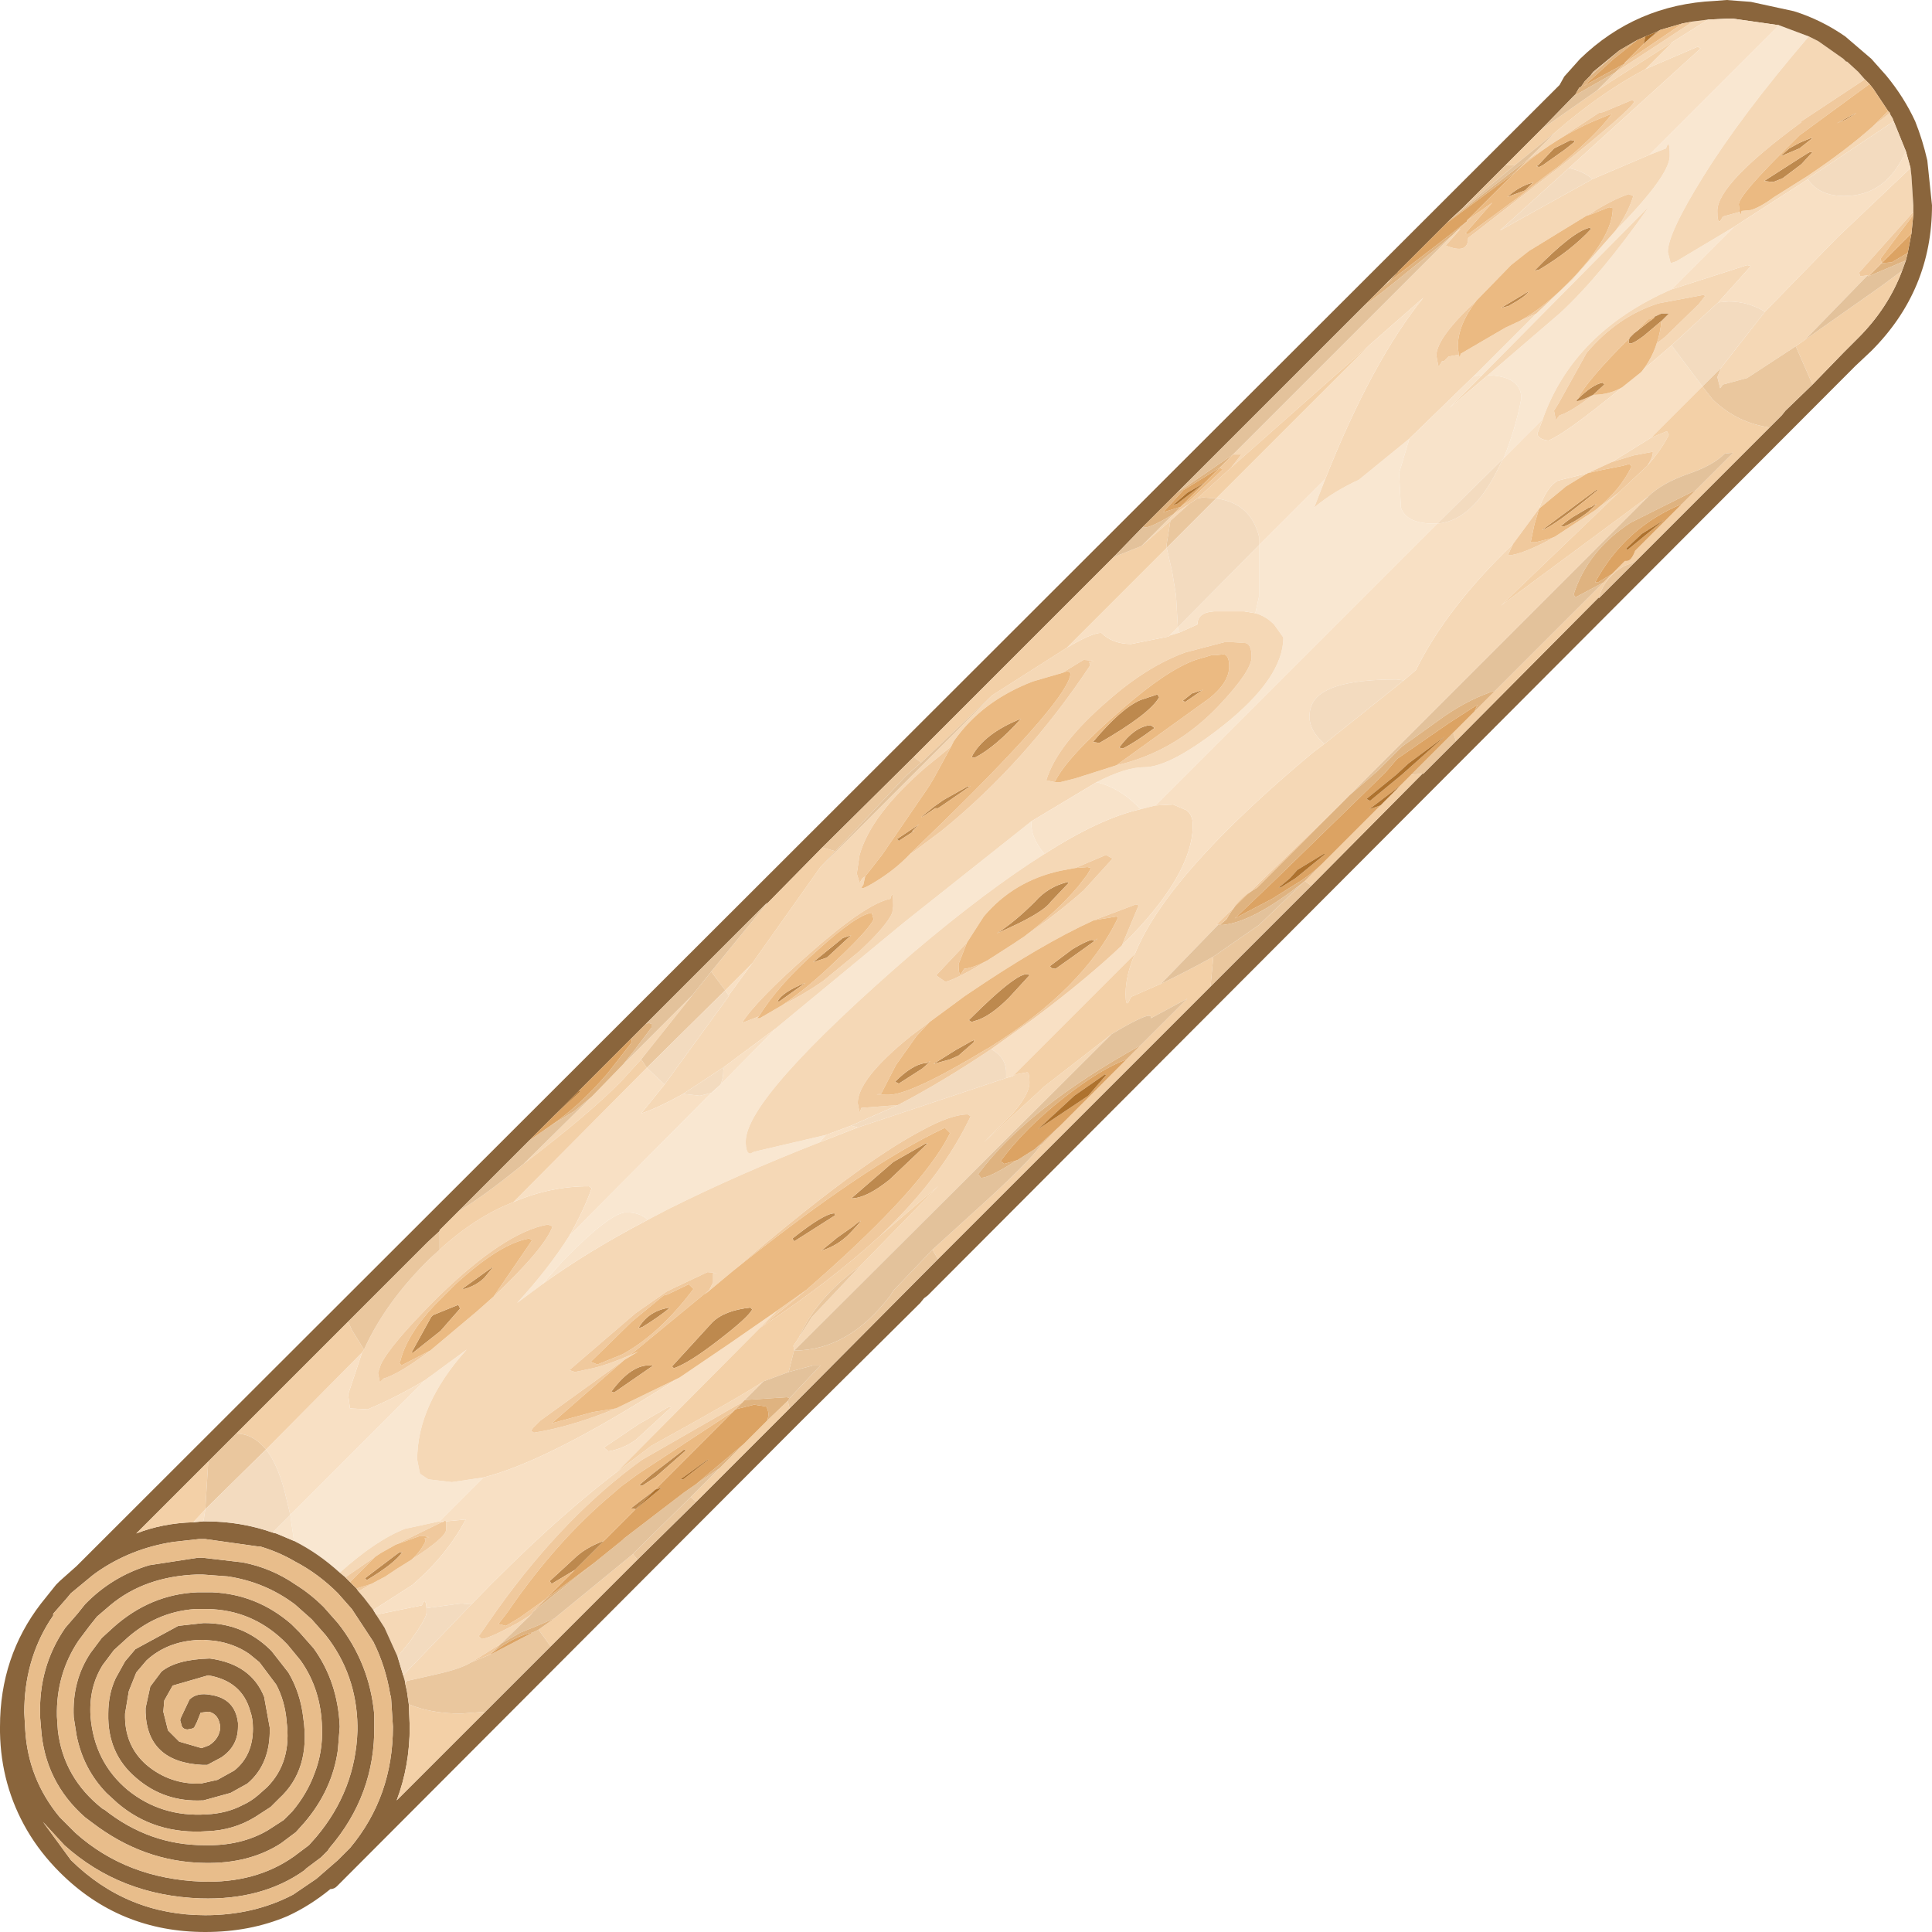 <?xml version="1.0" encoding="UTF-8" standalone="no"?>
<svg xmlns:ffdec="https://www.free-decompiler.com/flash" xmlns:xlink="http://www.w3.org/1999/xlink" ffdec:objectType="shape" height="103.5px" width="103.5px" xmlns="http://www.w3.org/2000/svg">
  <g transform="matrix(1.0, 0.0, 0.0, 1.0, 112.3, 103.65)">
    <path d="M-17.0 -102.3 L-15.4 -101.7 Q-19.0 -97.5 -21.05 -94.2 -22.95 -91.15 -22.95 -90.15 L-22.8 -89.55 -22.5 -89.65 -19.4 -91.5 -22.75 -88.15 Q-28.0 -85.85 -29.65 -81.2 L-31.75 -79.1 Q-31.1 -80.7 -30.8 -82.3 -30.8 -83.5 -32.6 -83.55 L-28.7 -86.9 Q-26.5 -88.95 -23.95 -92.6 L-32.9 -83.55 -33.35 -83.5 -30.0 -86.85 -28.05 -88.7 -25.75 -91.3 Q-22.85 -94.25 -22.85 -95.3 -22.85 -96.3 -23.05 -95.7 L-23.95 -95.35 -17.0 -102.3 M-94.1 -19.4 Q-95.25 -20.45 -96.55 -21.1 L-96.75 -22.5 -89.55 -29.7 -87.3 -31.35 Q-89.95 -28.4 -89.95 -25.45 L-89.8 -24.7 -89.35 -24.4 -88.1 -24.25 -86.4 -24.5 -88.75 -22.15 -90.6 -21.75 Q-92.15 -21.15 -94.1 -19.4 M-68.4 -42.45 Q-72.75 -40.75 -76.55 -38.85 L-77.6 -38.3 Q-78.0 -38.7 -78.75 -38.7 -79.6 -38.7 -82.15 -36.1 L-83.25 -34.85 -84.6 -33.85 Q-82.9 -35.7 -81.8 -37.45 L-74.2 -45.1 -74.05 -45.2 -73.7 -45.55 -70.75 -48.55 -63.85 -54.25 -57.05 -59.65 -57.05 -59.5 Q-57.05 -58.75 -56.35 -57.9 -59.45 -55.95 -63.4 -52.6 -72.35 -44.85 -72.35 -42.5 -72.35 -41.85 -72.1 -41.85 L-71.9 -41.95 -68.05 -42.85 -68.4 -42.45 M-41.3 -78.0 L-41.9 -76.45 -41.85 -76.5 Q-40.9 -77.3 -39.5 -77.95 L-36.8 -80.15 -37.35 -78.3 -37.25 -76.45 Q-36.95 -75.6 -35.5 -75.6 L-35.3 -75.6 -50.4 -60.5 -51.2 -60.3 -51.4 -60.5 Q-52.35 -61.45 -53.55 -61.75 -52.0 -62.55 -51.0 -62.55 -49.6 -62.55 -46.75 -64.8 -43.55 -67.35 -43.55 -69.5 L-44.05 -70.2 Q-44.5 -70.65 -45.05 -70.8 L-44.85 -71.7 -44.85 -74.45 -41.3 -78.0 M-49.7 -69.55 L-49.2 -70.05 -49.15 -69.75 -49.65 -69.6 -49.7 -69.55" fill="#f9e7d1" fill-rule="evenodd" stroke="none"/>
    <path d="M-21.6 -102.5 L-20.8 -102.6 -22.7 -101.4 -26.75 -98.8 -25.8 -99.75 Q-23.95 -100.95 -21.6 -102.5 M-15.4 -101.7 L-14.9 -101.45 -13.55 -100.5 -13.4 -100.35 -13.35 -100.35 -12.75 -99.8 -12.4 -99.4 -15.8 -97.15 -15.8 -97.1 Q-20.3 -93.8 -20.3 -92.35 -20.3 -91.7 -20.15 -91.8 L-20.0 -92.05 -19.1 -92.3 -19.05 -92.15 -19.0 -92.35 -18.5 -92.4 Q-18.0 -92.55 -17.25 -93.1 L-15.5 -94.2 Q-13.4 -95.6 -11.95 -96.9 L-11.05 -97.6 -11.05 -97.55 -10.9 -97.3 -10.85 -97.15 -15.35 -94.15 -15.45 -94.05 -19.4 -91.5 -22.5 -89.65 -22.8 -89.55 -22.95 -90.15 Q-22.95 -91.15 -21.05 -94.2 -19.0 -97.5 -15.4 -101.7 M-9.95 -94.65 L-9.9 -94.2 -9.8 -92.65 -9.8 -92.3 -12.7 -89.05 -12.65 -88.85 -12.25 -88.9 -15.6 -85.45 -16.1 -85.1 -18.7 -83.4 -20.0 -83.05 -20.15 -82.85 -20.3 -83.45 -20.1 -83.95 -17.75 -86.95 -13.85 -90.95 -9.95 -94.65 M-90.6 -13.55 L-90.7 -13.9 -87.05 -17.7 Q-82.85 -22.05 -79.25 -24.8 L-77.4 -26.2 Q-72.5 -28.9 -71.4 -29.65 L-72.4 -28.65 -72.5 -28.55 -77.9 -25.45 Q-82.0 -22.5 -85.6 -17.5 L-86.65 -16.0 -86.5 -15.85 Q-86.2 -15.85 -85.05 -16.45 -84.55 -16.7 -84.25 -16.9 L-83.85 -17.15 -85.45 -15.6 -87.05 -14.6 Q-87.6 -14.25 -88.95 -13.95 L-90.5 -13.6 -90.6 -13.55 M-91.0 -14.9 L-91.7 -16.45 -92.15 -17.15 -89.7 -17.65 Q-89.5 -18.15 -89.45 -17.5 L-89.45 -17.25 Q-89.45 -16.95 -90.35 -15.7 L-91.0 -14.9 M-92.3 -17.4 L-92.8 -18.05 -93.1 -18.4 -92.4 -18.8 -91.65 -19.2 -91.05 -19.6 -90.25 -20.1 Q-88.4 -21.3 -88.4 -21.7 L-88.4 -22.15 -87.35 -22.25 Q-88.35 -20.35 -90.2 -18.75 L-92.3 -17.4 M-93.8 -19.15 L-94.1 -19.4 Q-92.15 -21.15 -90.6 -21.75 L-88.75 -22.15 -88.5 -22.15 -88.75 -22.05 -88.85 -22.0 -91.1 -20.9 -91.9 -20.45 -92.2 -20.25 -93.8 -19.15 M-24.15 -99.95 L-21.35 -101.15 -21.2 -101.05 -28.25 -94.65 -31.95 -91.3 -27.0 -94.05 -23.95 -95.35 -23.05 -95.7 Q-22.85 -96.3 -22.85 -95.3 -22.85 -94.25 -25.75 -91.3 -25.1 -92.2 -24.8 -93.15 L-25.05 -93.25 Q-25.8 -93.0 -26.8 -92.4 L-27.0 -92.25 -27.3 -92.1 -30.4 -90.2 -31.35 -89.45 -33.2 -87.55 Q-35.35 -85.55 -35.35 -84.6 L-35.25 -84.05 -35.2 -84.05 -35.05 -84.3 -34.95 -84.3 -34.7 -84.55 -34.15 -84.65 -34.1 -84.5 -34.05 -84.7 -31.65 -86.1 -30.9 -86.45 -30.0 -86.85 -33.35 -83.5 -36.8 -80.15 -39.5 -77.95 Q-40.9 -77.3 -41.85 -76.5 L-41.9 -76.45 -41.3 -78.0 Q-38.8 -84.3 -36.05 -87.7 L-38.9 -85.2 -46.35 -78.6 -45.8 -79.3 -46.25 -79.3 -34.5 -91.05 -34.35 -91.2 -34.05 -91.4 -34.85 -90.5 Q-33.65 -90.0 -33.65 -90.9 L-29.35 -94.25 -28.75 -94.7 Q-25.0 -97.7 -24.75 -98.2 L-24.85 -98.3 -26.4 -97.65 -26.65 -97.6 -30.45 -95.1 -29.0 -96.55 Q-26.6 -98.65 -24.15 -99.95 M-85.85 -34.2 Q-83.1 -36.8 -82.7 -37.95 L-82.95 -38.05 Q-85.25 -37.65 -88.8 -34.2 L-88.95 -34.05 Q-91.4 -31.6 -91.9 -30.55 L-92.05 -30.1 -91.95 -29.6 -91.75 -29.8 Q-90.9 -30.05 -89.25 -31.3 L-86.75 -33.4 -85.85 -34.2 M-92.9 -31.2 L-92.8 -31.35 Q-91.65 -33.9 -89.25 -36.25 L-88.75 -36.7 Q-86.85 -38.45 -84.8 -39.25 -82.85 -40.1 -80.75 -40.1 L-80.6 -40.0 Q-81.05 -38.75 -81.8 -37.45 -82.9 -35.7 -84.6 -33.85 L-83.25 -34.85 Q-80.85 -36.6 -77.6 -38.3 L-76.55 -38.85 Q-72.75 -40.75 -68.4 -42.45 L-66.35 -43.25 -58.4 -45.9 -58.05 -46.0 -57.85 -46.1 -57.3 -46.2 Q-57.15 -46.25 -57.15 -45.65 -57.15 -45.05 -58.05 -44.0 L-59.6 -42.45 -56.35 -45.45 -52.75 -48.25 -69.75 -31.3 -69.75 -31.35 -69.8 -31.55 -69.5 -32.0 -68.8 -33.1 -66.25 -35.8 -62.05 -40.1 -65.15 -37.45 Q-62.0 -40.45 -60.5 -43.45 L-60.35 -43.75 -60.3 -43.85 -60.45 -43.95 Q-61.35 -43.95 -62.9 -43.1 -66.35 -41.3 -73.05 -35.55 L-74.55 -34.3 -74.3 -34.55 -74.1 -34.95 -74.1 -35.45 -73.85 -35.45 -74.4 -35.5 -76.2 -34.65 -76.6 -34.45 -78.25 -33.3 -81.8 -30.25 -81.5 -30.15 -80.55 -30.35 Q-79.7 -30.55 -78.55 -31.05 L-78.1 -31.25 -78.85 -30.8 -83.35 -27.55 -83.75 -27.15 -83.85 -27.0 -83.7 -26.9 Q-81.75 -27.2 -79.3 -28.2 L-75.9 -29.85 -77.6 -28.8 Q-83.25 -25.3 -86.4 -24.5 L-88.1 -24.25 -89.35 -24.4 -89.8 -24.7 -89.95 -25.45 Q-89.95 -28.4 -87.3 -31.35 L-89.55 -29.7 Q-91.05 -28.8 -92.6 -28.15 L-93.55 -28.2 -93.65 -28.95 -92.9 -31.2 M-22.75 -88.15 L-18.7 -89.45 -18.5 -89.4 -20.25 -87.45 -22.75 -85.15 -24.15 -83.95 -24.35 -83.75 Q-23.8 -84.45 -23.55 -85.25 L-23.1 -85.6 -21.3 -87.35 -20.95 -87.8 -21.05 -87.85 -23.45 -87.4 Q-25.65 -86.7 -27.3 -84.75 L-28.8 -82.05 -29.05 -81.65 -28.95 -81.15 -28.75 -81.4 Q-28.2 -81.55 -26.95 -82.5 -26.1 -82.5 -25.4 -82.9 -28.45 -80.4 -29.35 -80.05 -29.85 -80.1 -29.95 -80.4 L-29.65 -81.2 Q-28.0 -85.85 -22.75 -88.15 M-32.9 -83.55 L-23.95 -92.6 Q-26.5 -88.95 -28.7 -86.9 L-32.6 -83.55 -34.65 -81.8 -32.9 -83.55 M-50.4 -60.5 L-49.45 -60.55 -48.75 -60.25 Q-48.4 -60.0 -48.4 -59.45 -48.4 -56.75 -52.2 -53.0 L-51.3 -55.15 -51.45 -55.2 -53.7 -54.35 Q-56.55 -53.05 -60.45 -50.4 L-60.6 -50.3 -62.5 -48.9 -63.5 -48.15 Q-66.35 -45.85 -66.35 -44.55 L-66.25 -44.05 -66.15 -44.3 -64.2 -44.45 -66.7 -43.35 -68.05 -42.85 -71.9 -41.95 -72.1 -41.85 Q-72.35 -41.85 -72.35 -42.5 -72.35 -44.85 -63.4 -52.6 -59.45 -55.95 -56.35 -57.9 -53.4 -59.8 -51.2 -60.3 L-50.4 -60.5 M-26.8 -76.35 L-25.6 -77.25 -31.9 -71.2 -24.0 -77.05 -40.0 -61.05 -47.15 -54.1 -47.0 -54.15 -50.1 -50.95 -51.7 -50.25 -51.85 -49.95 Q-52.0 -49.75 -52.0 -50.4 -52.0 -51.4 -51.5 -52.55 -49.8 -56.8 -41.95 -63.35 L-41.35 -63.8 -37.1 -67.2 -36.45 -67.75 Q-34.8 -71.1 -31.25 -74.5 L-31.5 -73.95 -31.45 -73.9 Q-30.8 -73.95 -29.35 -74.7 L-29.0 -74.9 -27.1 -76.15 -26.8 -76.35 M-24.05 -78.7 Q-23.75 -79.15 -23.75 -79.45 L-24.8 -79.25 -25.95 -78.9 -23.85 -80.2 -23.0 -80.55 -22.9 -80.35 Q-23.3 -79.55 -24.05 -78.7 M-27.25 -78.3 L-28.4 -77.6 -29.85 -76.4 Q-29.45 -77.55 -28.85 -77.9 L-27.25 -78.3 M-49.45 -76.1 L-48.6 -76.65 -49.6 -75.75 -51.15 -74.4 -49.5 -76.05 -49.45 -76.1 M-61.35 -63.65 L-62.7 -62.55 Q-65.65 -60.0 -66.25 -57.85 L-66.4 -56.85 -66.25 -56.35 -66.1 -56.6 -65.95 -56.7 -66.05 -56.25 Q-66.4 -55.8 -65.35 -56.45 -64.3 -57.1 -63.55 -57.9 L-63.45 -57.95 -61.85 -59.15 Q-57.35 -62.8 -53.9 -68.0 L-53.95 -68.2 -53.7 -68.25 -54.25 -68.3 -55.4 -67.6 -56.95 -67.15 Q-59.7 -66.1 -61.2 -63.95 L-61.35 -63.65 M-72.0 -52.05 L-68.35 -57.2 -59.15 -66.4 -55.15 -68.95 Q-53.8 -69.75 -53.3 -69.75 -52.7 -69.15 -51.7 -69.15 L-49.7 -69.55 -49.65 -69.6 -49.15 -69.75 -48.15 -70.2 Q-48.15 -70.85 -47.25 -70.9 L-45.65 -70.9 -45.05 -70.8 Q-44.5 -70.65 -44.05 -70.2 L-43.55 -69.5 Q-43.55 -67.35 -46.75 -64.8 -49.6 -62.55 -51.0 -62.55 -52.0 -62.55 -53.55 -61.75 L-57.05 -59.65 -63.85 -54.25 -70.75 -48.55 -73.5 -46.5 -75.7 -45.05 Q-77.05 -44.3 -77.95 -44.0 L-76.7 -45.55 -73.25 -50.3 -73.25 -50.35 -72.0 -52.05 M-75.2 -50.35 L-77.95 -46.9 -79.0 -45.75 Q-80.7 -44.0 -84.25 -41.3 L-80.6 -44.9 -78.9 -46.65 -75.2 -50.35 M-70.4 -49.8 Q-69.2 -50.4 -68.2 -51.1 L-66.25 -52.7 Q-64.8 -54.05 -64.5 -54.75 L-64.45 -55.1 Q-64.45 -56.1 -64.6 -55.5 -65.9 -55.25 -68.95 -52.55 -71.8 -50.05 -72.55 -48.85 L-71.65 -49.2 -71.75 -49.1 -71.6 -49.1 -70.4 -49.8 M-60.5 -53.15 L-62.15 -51.4 -61.65 -51.05 Q-60.95 -51.25 -59.4 -52.2 L-58.0 -53.1 -57.4 -53.5 Q-55.6 -54.75 -54.25 -55.95 L-52.7 -57.65 -53.05 -57.85 -54.7 -57.15 -55.5 -57.0 Q-58.0 -56.45 -59.6 -54.55 L-60.5 -53.15 M-52.5 -62.65 Q-49.4 -63.35 -47.05 -65.8 -45.25 -67.7 -45.25 -68.45 -45.25 -69.1 -45.55 -69.2 L-46.3 -69.25 -46.7 -69.25 -48.8 -68.7 Q-50.85 -67.95 -52.9 -66.15 -55.65 -63.8 -56.25 -61.85 L-55.8 -61.75 -55.5 -61.75 -54.7 -61.95 -52.5 -62.65 M-76.45 -28.3 L-76.35 -28.25 -78.2 -26.55 Q-78.85 -26.05 -79.7 -25.9 L-79.95 -26.1 -78.1 -27.35 -76.45 -28.3" fill="#f5d8b6" fill-rule="evenodd" stroke="none"/>
    <path d="M-12.05 -84.85 L-12.9 -84.05 -62.6 -34.25 -62.8 -34.1 -63.0 -33.85 -69.4 -27.5 -94.25 -2.6 Q-94.4 -2.45 -94.6 -2.45 -95.7 -1.55 -96.9 -1.0 -98.9 -0.15 -101.3 -0.15 -105.9 -0.15 -109.1 -3.35 -110.15 -4.4 -110.85 -5.6 -112.25 -8.0 -112.3 -10.85 L-112.3 -11.15 Q-112.3 -14.9 -110.1 -17.75 L-109.3 -18.75 -109.1 -18.95 -108.2 -19.75 -28.75 -99.1 -28.5 -99.55 -27.65 -100.5 Q-24.65 -103.4 -20.45 -103.6 L-19.8 -103.65 -18.5 -103.55 -16.2 -103.05 Q-14.75 -102.6 -13.45 -101.7 L-12.05 -100.5 -11.25 -99.6 Q-10.3 -98.45 -9.7 -97.15 -9.3 -96.15 -9.05 -95.05 L-8.8 -92.65 Q-8.8 -88.1 -12.05 -84.85 M-27.1 -99.6 L-27.4 -99.3 -27.5 -99.15 -27.6 -99.0 -27.7 -98.95 -27.9 -98.6 -28.0 -98.5 -29.75 -96.7 -31.65 -94.8 -33.95 -92.5 -34.6 -91.9 -34.8 -91.7 -37.45 -89.05 -38.2 -88.3 -39.25 -87.25 -49.25 -77.25 -51.05 -75.45 -52.65 -73.8 -63.35 -63.1 -68.25 -58.25 -71.3 -55.15 -71.2 -55.3 -77.75 -48.75 -78.5 -48.0 -81.3 -45.2 -82.6 -43.9 -83.95 -42.55 -87.75 -38.75 -88.75 -37.75 -88.75 -37.7 -89.4 -37.1 -90.0 -36.5 -93.65 -32.85 -99.65 -26.85 -101.15 -25.35 -105.0 -21.5 Q-103.6 -22.05 -101.95 -22.1 L-101.4 -22.15 -101.3 -22.15 Q-99.4 -22.15 -97.7 -21.55 L-97.5 -21.5 -96.55 -21.1 Q-95.25 -20.45 -94.1 -19.4 L-93.8 -19.15 -93.6 -18.95 -93.55 -18.9 -93.2 -18.55 -93.1 -18.4 -92.8 -18.05 -92.3 -17.4 -92.15 -17.15 -91.7 -16.45 -91.0 -14.9 -90.7 -13.9 -90.6 -13.55 -90.6 -13.5 -90.5 -13.05 -90.4 -12.35 -90.35 -11.15 Q-90.35 -9.05 -91.05 -7.2 L-86.3 -11.95 -82.8 -15.45 -78.15 -20.1 -75.0 -23.2 -70.0 -28.2 -62.05 -36.2 -47.45 -50.8 -42.05 -56.2 -36.1 -62.2 -36.05 -62.2 -34.3 -63.95 -26.65 -71.65 -26.65 -71.6 -24.7 -73.55 -17.5 -80.75 -16.85 -81.4 -16.65 -81.65 -15.2 -83.05 -13.55 -84.75 -12.75 -85.55 Q-11.15 -87.15 -10.4 -89.15 L-10.2 -89.7 -10.1 -90.1 -9.9 -91.15 -9.8 -92.15 -9.8 -92.3 -9.8 -92.65 -9.9 -94.2 -9.95 -94.65 -10.2 -95.55 -10.85 -97.15 -10.9 -97.3 -11.05 -97.55 -11.05 -97.6 -11.15 -97.7 -11.95 -98.9 -12.15 -99.15 -12.4 -99.4 -12.75 -99.8 -13.35 -100.35 -13.4 -100.35 -13.55 -100.5 -14.9 -101.45 -15.4 -101.7 -17.0 -102.3 -19.45 -102.65 -19.8 -102.65 -20.8 -102.6 -21.6 -102.5 -22.15 -102.4 -23.35 -102.05 -23.55 -101.95 -24.15 -101.7 -24.6 -101.5 -25.55 -100.95 -26.95 -99.8 -27.1 -99.6 M-102.15 -12.6 Q-101.75 -13.0 -101.0 -12.85 -99.7 -12.65 -99.55 -11.35 L-99.55 -11.15 Q-99.55 -10.1 -100.45 -9.5 L-101.2 -9.1 -101.4 -9.1 -101.45 -9.1 Q-104.4 -9.25 -104.5 -11.9 L-104.5 -12.15 -104.25 -13.3 -103.65 -14.1 Q-102.85 -14.75 -101.1 -14.8 L-101.05 -14.8 Q-98.85 -14.5 -98.15 -12.75 L-97.85 -11.1 Q-97.8 -9.15 -99.05 -8.1 L-99.95 -7.6 -101.4 -7.2 -101.45 -7.2 Q-103.5 -7.1 -105.0 -8.4 -106.55 -9.7 -106.5 -11.85 -106.5 -12.9 -106.1 -13.75 L-105.6 -14.65 -105.05 -15.3 -102.75 -16.55 -101.4 -16.7 -101.35 -16.7 Q-99.3 -16.7 -97.85 -15.3 L-97.75 -15.2 -96.85 -14.05 Q-96.2 -12.95 -96.05 -11.6 -95.65 -8.85 -97.35 -7.3 L-97.8 -6.85 -98.65 -6.3 Q-99.8 -5.6 -101.2 -5.55 -104.0 -5.35 -106.0 -7.05 L-106.6 -7.6 Q-107.85 -8.9 -108.2 -10.7 L-108.35 -11.65 Q-108.45 -13.6 -107.45 -15.1 L-106.85 -15.9 -106.25 -16.45 Q-104.25 -18.25 -101.7 -18.35 L-101.15 -18.35 -101.1 -18.35 -100.95 -18.35 Q-98.55 -18.25 -96.7 -16.65 L-96.25 -16.2 -95.5 -15.35 Q-94.2 -13.55 -94.1 -11.15 L-94.2 -9.9 Q-94.5 -7.75 -96.0 -6.0 L-96.45 -5.5 -97.25 -4.9 Q-98.95 -3.8 -101.35 -3.85 -104.6 -3.9 -107.35 -6.0 L-107.75 -6.3 Q-109.9 -8.2 -110.1 -11.05 L-110.15 -11.65 -110.15 -11.7 Q-110.25 -14.35 -108.8 -16.45 L-108.15 -17.2 -107.75 -17.7 Q-106.3 -19.2 -104.3 -19.8 L-101.7 -20.2 -101.45 -20.2 -99.3 -19.95 Q-97.75 -19.65 -96.45 -18.75 -95.65 -18.25 -94.95 -17.55 L-94.2 -16.7 Q-92.5 -14.55 -92.25 -11.8 L-92.25 -11.2 Q-92.2 -7.5 -94.65 -4.65 L-94.75 -4.5 -95.1 -4.15 -95.9 -3.55 -96.0 -3.45 Q-98.25 -1.85 -101.55 -1.95 -105.85 -2.1 -108.85 -4.8 L-110.0 -6.05 -108.5 -4.0 Q-105.5 -1.05 -101.3 -1.05 -98.7 -1.05 -96.6 -2.15 L-95.35 -3.0 -94.2 -4.0 -93.65 -4.55 -93.55 -4.65 Q-91.25 -7.4 -91.25 -11.15 L-91.35 -12.7 -91.4 -12.9 Q-91.65 -14.4 -92.3 -15.7 L-93.45 -17.45 -94.2 -18.3 Q-95.25 -19.35 -96.5 -20.0 -97.35 -20.5 -98.35 -20.8 L-98.45 -20.8 -101.3 -21.2 -101.65 -21.2 -103.0 -21.05 Q-105.3 -20.7 -107.15 -19.4 L-107.35 -19.25 -108.5 -18.3 -108.75 -18.0 -109.45 -17.2 -109.45 -17.1 -109.65 -16.8 Q-111.0 -14.65 -111.0 -11.9 L-110.95 -11.0 Q-110.8 -8.35 -109.1 -6.3 L-108.25 -5.45 Q-105.5 -3.0 -101.5 -2.85 -98.6 -2.75 -96.55 -4.2 L-95.75 -4.8 -95.35 -5.25 Q-93.25 -7.75 -93.15 -10.95 L-93.15 -11.2 Q-93.2 -13.95 -94.85 -16.05 L-95.6 -16.9 -96.5 -17.7 Q-98.1 -18.9 -100.1 -19.2 L-101.45 -19.3 -101.75 -19.3 Q-104.55 -19.2 -106.4 -17.65 L-107.1 -17.05 -107.5 -16.55 -108.1 -15.75 Q-109.3 -13.95 -109.25 -11.7 L-109.2 -10.95 Q-108.9 -8.4 -106.8 -6.75 L-106.7 -6.7 Q-104.3 -4.8 -101.35 -4.8 -99.4 -4.75 -97.95 -5.6 L-97.1 -6.15 -96.65 -6.6 Q-95.85 -7.55 -95.45 -8.65 -95.0 -9.8 -95.05 -11.1 -95.1 -13.15 -96.2 -14.7 L-96.9 -15.55 -97.15 -15.8 Q-98.85 -17.4 -101.15 -17.45 L-101.6 -17.45 -101.85 -17.45 Q-104.0 -17.3 -105.65 -15.75 L-106.2 -15.25 -106.8 -14.45 Q-107.55 -13.25 -107.45 -11.7 -107.25 -9.25 -105.45 -7.75 -103.65 -6.3 -101.25 -6.45 -100.15 -6.5 -99.3 -6.95 -98.85 -7.15 -98.45 -7.5 L-98.0 -7.9 Q-96.65 -9.25 -96.95 -11.45 L-96.95 -11.5 Q-97.05 -12.55 -97.5 -13.4 L-98.4 -14.6 -98.95 -15.05 Q-99.75 -15.6 -100.8 -15.75 L-101.4 -15.8 Q-103.25 -15.8 -104.45 -14.7 L-105.0 -14.05 -105.4 -13.05 -105.6 -11.85 Q-105.65 -10.15 -104.45 -9.1 -103.2 -8.05 -101.55 -8.1 L-100.65 -8.3 -99.75 -8.8 Q-98.75 -9.6 -98.75 -11.05 -98.75 -11.6 -98.9 -12.0 -99.35 -13.6 -101.15 -13.9 L-103.05 -13.35 -103.5 -12.55 -103.55 -11.95 -103.3 -10.95 -102.7 -10.35 -101.5 -10.0 -101.1 -10.15 Q-100.55 -10.5 -100.5 -11.1 -100.55 -11.8 -101.1 -11.95 L-101.15 -11.95 -101.55 -11.9 -101.75 -11.4 -101.9 -11.1 -102.0 -11.05 -102.25 -11.0 Q-102.45 -11.0 -102.55 -11.15 L-102.65 -11.5 -102.6 -11.65 -102.15 -12.6" fill="#8a653c" fill-rule="evenodd" stroke="none"/>
    <path d="M-20.8 -102.6 L-19.8 -102.65 -19.45 -102.65 -17.0 -102.3 -23.95 -95.35 -27.0 -94.05 Q-27.4 -94.45 -28.25 -94.65 L-21.2 -101.05 -21.35 -101.15 -24.15 -99.95 -22.7 -101.4 -20.8 -102.6 M-10.2 -95.55 L-9.95 -94.65 -13.85 -90.95 -17.75 -86.95 Q-18.65 -87.5 -19.7 -87.5 L-20.25 -87.45 -18.5 -89.4 -18.7 -89.45 -22.75 -88.15 -19.4 -91.5 -15.45 -94.05 Q-14.85 -93.15 -13.5 -93.15 -11.25 -93.15 -10.2 -95.55 M-92.15 -17.15 L-92.3 -17.4 -90.2 -18.75 Q-88.35 -20.35 -87.35 -22.25 L-88.4 -22.15 -88.5 -22.2 -88.5 -22.15 -88.75 -22.15 -86.4 -24.5 Q-83.25 -25.3 -77.6 -28.8 L-75.9 -29.85 -73.25 -31.65 -70.65 -33.45 -71.6 -32.5 -79.25 -24.8 Q-82.85 -22.05 -87.05 -17.7 L-87.6 -17.75 -89.45 -17.5 Q-89.5 -18.15 -89.7 -17.65 L-92.15 -17.15 M-101.4 -22.15 L-101.95 -22.1 -101.3 -22.8 -101.4 -22.15 M-98.05 -26.0 L-92.9 -31.2 -93.65 -28.95 -93.55 -28.2 -92.6 -28.15 Q-91.05 -28.8 -89.55 -29.7 L-96.75 -22.5 -97.05 -23.75 Q-97.45 -25.25 -98.05 -26.0 M-58.05 -46.0 L-58.4 -45.9 -58.4 -46.2 Q-58.4 -47.0 -59.2 -47.45 L-56.9 -49.1 Q-54.1 -51.2 -52.2 -53.0 -48.4 -56.75 -48.4 -59.45 -48.4 -60.0 -48.75 -60.25 L-49.45 -60.55 -50.4 -60.5 -35.3 -75.6 Q-33.3 -75.75 -31.85 -78.95 L-31.75 -79.1 -29.65 -81.2 -29.95 -80.4 Q-29.85 -80.1 -29.35 -80.05 -28.45 -80.4 -25.4 -82.9 L-24.4 -83.7 -24.35 -83.75 -24.15 -83.95 -22.75 -85.15 -21.1 -82.95 -23.85 -80.2 -25.95 -78.9 -27.25 -78.3 -28.85 -77.9 Q-29.45 -77.55 -29.85 -76.4 L-31.25 -74.5 Q-34.8 -71.1 -36.45 -67.75 L-37.1 -67.2 -37.5 -67.25 Q-40.25 -67.25 -41.35 -66.6 -42.15 -66.15 -42.15 -65.25 -42.15 -64.5 -41.35 -63.8 L-41.95 -63.35 Q-49.8 -56.8 -51.5 -52.55 L-58.05 -46.0 M-66.35 -43.25 L-68.4 -42.45 -68.05 -42.85 -66.7 -43.35 -66.35 -43.25 M-81.8 -37.45 Q-81.05 -38.75 -80.6 -40.0 L-80.75 -40.1 Q-82.85 -40.1 -84.8 -39.25 L-77.65 -46.45 -76.7 -45.55 -77.95 -44.0 Q-77.05 -44.3 -75.7 -45.05 L-74.8 -44.95 -74.2 -45.1 -81.8 -37.45 M-38.9 -85.2 L-36.05 -87.7 Q-38.8 -84.3 -41.3 -78.0 L-44.85 -74.45 -44.85 -74.9 Q-45.3 -76.7 -47.15 -76.95 L-38.9 -85.2 M-73.45 -50.6 L-72.0 -52.05 -73.25 -50.35 -73.25 -50.3 -73.45 -50.6 M-49.8 -74.3 L-49.5 -73.0 -49.3 -71.75 -49.2 -70.05 -49.7 -69.55 -51.7 -69.15 Q-52.7 -69.15 -53.3 -69.75 -53.8 -69.75 -55.15 -68.95 L-49.8 -74.3 M-70.75 -48.55 L-73.7 -45.55 Q-73.55 -45.9 -73.55 -46.3 L-73.5 -46.5 -70.75 -48.55 M-76.45 -28.3 L-78.1 -27.35 -79.95 -26.1 -79.7 -25.9 Q-78.85 -26.05 -78.2 -26.55 L-76.35 -28.25 -76.45 -28.3" fill="#f8e0c4" fill-rule="evenodd" stroke="none"/>
    <path d="M-27.4 -99.3 L-27.1 -99.6 -27.25 -99.45 -27.4 -99.3 M-10.4 -89.15 Q-11.15 -87.15 -12.75 -85.55 L-13.55 -84.75 -15.2 -83.05 -16.1 -85.1 -15.6 -85.45 -11.55 -88.3 -10.4 -89.15 M-17.5 -80.75 L-24.7 -73.55 -25.25 -73.35 Q-26.3 -72.8 -26.65 -71.65 L-34.3 -63.95 -34.45 -64.4 -33.3 -65.55 -32.2 -66.65 -26.4 -72.45 -25.95 -72.9 -25.25 -73.6 -25.15 -73.6 Q-24.9 -73.6 -24.7 -74.15 L-22.2 -76.65 -21.45 -77.4 -19.45 -79.4 -19.9 -79.35 Q-20.55 -78.7 -21.9 -78.25 -23.3 -77.75 -24.0 -77.05 L-31.9 -71.2 -25.6 -77.25 -24.85 -77.95 -24.05 -78.7 Q-23.3 -79.55 -22.9 -80.35 L-23.0 -80.55 -23.85 -80.2 -21.1 -82.95 -20.55 -82.25 Q-19.25 -81.0 -17.5 -80.75 M-36.1 -62.2 L-42.05 -56.2 -42.25 -56.35 -42.4 -56.45 -42.3 -56.55 -41.5 -57.35 -38.35 -60.5 -37.3 -61.55 -36.7 -62.15 -36.1 -62.2 M-47.45 -50.8 L-62.05 -36.2 -62.35 -36.7 -60.15 -38.7 Q-57.15 -41.4 -56.5 -42.35 L-55.5 -43.35 -51.95 -46.9 -51.2 -47.65 -48.7 -50.15 -50.65 -49.1 Q-50.5 -49.6 -52.75 -48.25 L-56.35 -45.45 -59.6 -42.45 -58.05 -44.0 Q-57.15 -45.05 -57.15 -45.65 -57.15 -46.25 -57.3 -46.2 L-57.85 -46.1 -58.05 -46.0 -51.5 -52.55 Q-52.0 -51.4 -52.0 -50.4 -52.0 -49.75 -51.85 -49.95 L-51.7 -50.25 -50.1 -50.95 Q-48.55 -51.7 -47.3 -52.4 L-47.45 -50.8 M-70.0 -28.2 L-75.0 -23.2 -75.3 -23.45 -73.75 -25.0 -72.45 -26.3 -71.2 -27.55 -70.1 -28.6 -70.0 -28.2 M-78.15 -20.1 L-82.8 -15.45 -83.45 -16.35 -82.6 -16.95 -78.45 -20.35 -78.4 -20.4 -78.15 -20.1 M-86.3 -11.95 L-91.05 -7.2 Q-90.35 -9.05 -90.35 -11.15 L-90.4 -12.35 Q-89.2 -11.85 -87.6 -11.85 L-86.3 -11.95 M-101.95 -22.1 Q-103.6 -22.05 -105.0 -21.5 L-101.15 -25.35 -101.15 -25.25 -101.3 -22.8 -101.95 -22.1 M-99.65 -26.85 L-93.65 -32.85 -93.45 -32.4 -92.8 -31.35 -92.9 -31.2 -98.05 -26.0 Q-98.75 -26.85 -99.65 -26.85 M-88.75 -37.7 L-88.75 -37.75 -87.75 -38.75 Q-86.4 -39.55 -84.25 -41.3 -80.7 -44.0 -79.0 -45.75 L-77.95 -46.9 -77.65 -46.45 -84.8 -39.25 Q-86.85 -38.45 -88.75 -36.7 L-88.75 -36.8 -88.75 -37.7 M-71.3 -55.15 L-68.25 -58.25 -67.55 -58.05 -68.35 -57.2 -72.0 -52.05 -73.45 -50.6 -74.2 -51.6 -71.3 -55.15 M-63.35 -63.1 L-52.65 -73.8 -51.15 -74.4 -49.6 -75.75 -49.8 -74.5 -49.8 -74.3 -55.15 -68.95 -59.15 -66.4 -62.95 -62.8 -63.35 -63.1 M-38.2 -88.3 L-37.45 -89.05 -37.9 -88.55 -38.2 -88.3 M-31.65 -94.8 L-29.75 -96.7 -26.75 -98.8 -22.7 -101.4 -24.15 -99.95 Q-26.6 -98.65 -29.0 -96.55 L-31.15 -94.8 -31.65 -94.8 M-65.15 -37.45 L-62.05 -40.1 -66.25 -35.8 Q-68.55 -34.15 -69.5 -32.0 L-69.8 -31.55 -69.75 -31.35 -70.05 -30.15 -71.4 -29.65 Q-72.5 -28.9 -77.4 -26.2 L-79.25 -24.8 -71.6 -32.5 -70.65 -33.45 -69.1 -34.55 -71.6 -32.5 -71.45 -32.6 Q-67.75 -35.05 -65.15 -37.45 M-46.35 -78.6 L-38.9 -85.2 -47.15 -76.95 -47.85 -77.0 -48.15 -76.95 -46.35 -78.6" fill="#f3d0a7" fill-rule="evenodd" stroke="none"/>
    <path d="M-96.55 -21.1 L-97.5 -21.5 -97.7 -21.55 -96.75 -22.5 -96.55 -21.1 M-77.6 -38.3 Q-80.85 -36.6 -83.25 -34.85 L-82.15 -36.1 Q-79.6 -38.7 -78.75 -38.7 -78.0 -38.7 -77.6 -38.3 M-36.8 -80.15 L-33.35 -83.5 -32.9 -83.55 -34.65 -81.8 -32.6 -83.55 Q-30.8 -83.5 -30.8 -82.3 -31.1 -80.7 -31.75 -79.1 L-35.3 -75.6 -35.5 -75.6 Q-36.95 -75.6 -37.25 -76.45 L-37.35 -78.3 -36.8 -80.15 M-44.85 -74.45 L-44.85 -71.7 -45.05 -70.8 -45.65 -70.9 -47.25 -70.9 Q-48.15 -70.85 -48.15 -70.2 L-49.15 -69.75 -49.2 -70.05 -44.85 -74.45 M-53.55 -61.75 Q-52.35 -61.45 -51.4 -60.5 L-51.2 -60.3 Q-53.4 -59.8 -56.35 -57.9 -57.05 -58.75 -57.05 -59.5 L-57.05 -59.65 -53.55 -61.75 M-73.7 -45.55 L-74.05 -45.2 -74.2 -45.1 -73.7 -45.55" fill="#f8e3ca" fill-rule="evenodd" stroke="none"/>
    <path d="M-15.2 -83.05 L-16.65 -81.65 -16.85 -81.4 -17.5 -80.75 Q-19.25 -81.0 -20.55 -82.25 L-21.1 -82.95 -20.1 -83.95 -20.3 -83.45 -20.15 -82.85 -20.0 -83.05 -18.7 -83.4 -16.1 -85.1 -15.2 -83.05 M-24.7 -73.55 L-26.65 -71.6 -26.65 -71.65 Q-26.3 -72.8 -25.25 -73.35 L-24.7 -73.55 M-34.3 -63.95 L-36.05 -62.2 -36.1 -62.2 -36.7 -62.15 -34.45 -64.4 -34.3 -63.95 M-42.05 -56.2 L-47.45 -50.8 -47.3 -52.4 -44.85 -54.1 -42.4 -56.45 -42.25 -56.35 -42.05 -56.2 M-62.05 -36.2 L-70.0 -28.2 -70.1 -28.6 -70.0 -28.75 -68.35 -30.5 -68.75 -30.5 -70.05 -30.15 -69.75 -31.35 -69.75 -31.3 Q-66.85 -31.3 -64.6 -34.25 L-64.45 -34.5 -62.35 -36.7 -62.05 -36.2 M-75.0 -23.2 L-78.15 -20.1 -78.4 -20.4 -75.3 -23.45 -75.0 -23.2 M-82.8 -15.45 L-86.3 -11.95 -87.6 -11.85 Q-89.2 -11.85 -90.4 -12.35 L-90.5 -13.05 -90.6 -13.5 -90.5 -13.6 -88.95 -13.95 Q-87.6 -14.25 -87.05 -14.6 L-86.2 -14.95 -86.05 -15.0 -83.75 -16.2 -83.45 -16.35 -82.8 -15.45 M-101.15 -25.35 L-99.65 -26.85 Q-98.75 -26.85 -98.05 -26.0 L-101.3 -22.8 -101.15 -25.25 -101.15 -25.35 M-93.65 -32.85 L-90.0 -36.5 -89.4 -37.1 -88.75 -37.7 -88.75 -36.8 -88.75 -36.7 -89.25 -36.25 Q-91.65 -33.9 -92.8 -31.35 L-93.45 -32.4 -93.65 -32.85 M-68.25 -58.25 L-63.35 -63.1 -62.95 -62.8 -63.75 -62.1 -67.55 -58.05 -68.25 -58.25 M-33.95 -92.5 L-31.65 -94.8 -31.15 -94.8 -33.95 -92.5 M-66.25 -35.8 L-68.8 -33.1 -69.5 -32.0 Q-68.55 -34.15 -66.25 -35.8 M-48.6 -76.65 L-48.15 -76.95 -47.85 -77.0 -47.15 -76.95 -49.8 -74.3 -49.8 -74.5 -49.6 -75.75 -48.6 -76.65 M-74.2 -51.6 L-73.45 -50.6 -77.65 -46.45 -77.95 -46.9 -75.2 -50.35 -74.2 -51.6" fill="#eac79e" fill-rule="evenodd" stroke="none"/>
    <path d="M-10.85 -97.15 L-10.2 -95.55 Q-11.25 -93.15 -13.5 -93.15 -14.85 -93.15 -15.45 -94.05 L-15.35 -94.15 -10.85 -97.15 M-90.6 -13.5 L-90.6 -13.55 -90.5 -13.6 -90.6 -13.5 M-90.7 -13.9 L-91.0 -14.9 -90.35 -15.7 Q-89.45 -16.95 -89.45 -17.25 L-89.45 -17.5 -87.6 -17.75 -87.05 -17.7 -90.7 -13.9 M-97.7 -21.55 Q-99.4 -22.15 -101.3 -22.15 L-101.4 -22.15 -101.3 -22.8 -98.05 -26.0 Q-97.45 -25.25 -97.05 -23.75 L-96.75 -22.5 -97.7 -21.55 M-28.25 -94.65 Q-27.4 -94.45 -27.0 -94.05 L-31.95 -91.3 -28.25 -94.65 M-58.4 -45.9 L-66.35 -43.25 -66.7 -43.35 -64.2 -44.45 Q-61.8 -45.7 -59.2 -47.45 -58.4 -47.0 -58.4 -46.2 L-58.4 -45.9 M-20.25 -87.45 L-19.7 -87.5 Q-18.65 -87.5 -17.75 -86.95 L-20.1 -83.95 -21.1 -82.95 -22.75 -85.15 -20.25 -87.45 M-35.3 -75.6 L-31.75 -79.1 -31.85 -78.95 Q-33.3 -75.75 -35.3 -75.6 M-37.1 -67.2 L-41.35 -63.8 Q-42.15 -64.5 -42.15 -65.25 -42.15 -66.15 -41.35 -66.6 -40.25 -67.25 -37.5 -67.25 L-37.1 -67.2 M-49.8 -74.3 L-47.15 -76.95 Q-45.3 -76.7 -44.85 -74.9 L-44.85 -74.45 -49.2 -70.05 -49.3 -71.75 -49.5 -73.0 -49.8 -74.3 M-73.45 -50.6 L-73.25 -50.3 -76.7 -45.55 -77.65 -46.45 -73.45 -50.6 M-74.2 -45.1 L-74.8 -44.95 -75.7 -45.05 -73.5 -46.5 -73.55 -46.3 Q-73.55 -45.9 -73.7 -45.55 L-74.2 -45.1" fill="#f3dbbf" fill-rule="evenodd" stroke="none"/>
    <path d="M-27.1 -99.6 L-26.95 -99.8 -25.55 -100.95 -27.25 -99.45 -27.1 -99.6 M-10.2 -89.7 L-10.4 -89.15 -11.55 -88.3 -15.6 -85.45 -12.25 -88.9 -12.2 -88.85 -10.2 -89.7 M-87.75 -38.75 L-83.95 -42.55 -82.8 -43.35 -81.5 -44.15 -80.6 -44.9 -84.25 -41.3 Q-86.4 -39.55 -87.75 -38.75 M-77.75 -48.75 L-71.2 -55.3 -71.3 -55.15 -74.2 -51.6 -75.2 -50.35 -78.9 -46.65 -78.3 -47.4 -77.4 -48.6 -77.4 -48.8 -77.55 -48.85 -77.7 -48.8 -77.75 -48.75 M-52.65 -73.8 L-51.05 -75.45 Q-50.95 -75.2 -49.45 -76.1 L-49.5 -76.05 -51.15 -74.4 -52.65 -73.8 M-49.25 -77.25 L-39.25 -87.25 Q-38.55 -87.75 -37.75 -88.4 L-35.15 -90.5 -34.5 -91.05 -46.25 -79.3 -49.25 -77.25 M-34.6 -91.9 L-33.95 -92.5 -31.15 -94.8 -29.0 -96.55 -30.45 -95.1 -30.85 -94.8 -34.6 -91.9 M-29.75 -96.7 L-28.0 -98.5 -25.8 -99.75 -26.75 -98.8 -29.75 -96.7 M-69.75 -31.3 L-52.75 -48.25 Q-50.5 -49.6 -50.65 -49.1 L-48.7 -50.15 -51.2 -47.65 Q-57.25 -44.3 -59.9 -40.75 L-59.75 -40.55 Q-59.3 -40.55 -57.9 -41.45 L-57.8 -41.5 -56.85 -42.1 -56.8 -42.15 -56.5 -42.35 Q-57.15 -41.4 -60.15 -38.7 L-62.35 -36.7 -64.45 -34.5 -64.6 -34.25 Q-66.85 -31.3 -69.75 -31.3 M-72.4 -28.65 L-71.4 -29.65 -70.05 -30.15 -68.75 -30.5 -68.35 -30.5 -70.0 -28.75 -70.15 -28.8 -72.4 -28.65 M-85.45 -15.6 L-83.85 -17.15 -83.75 -17.3 -80.5 -19.9 -78.95 -21.15 -78.85 -21.25 -75.65 -23.7 -75.0 -24.15 -73.75 -25.0 -75.3 -23.45 -78.4 -20.4 -78.45 -20.35 -82.6 -16.95 -83.65 -16.5 -84.4 -16.2 -85.45 -15.6 M-24.0 -77.05 Q-23.3 -77.75 -21.9 -78.25 -20.55 -78.7 -19.9 -79.35 L-19.45 -79.4 -21.45 -77.4 -24.95 -75.65 Q-27.25 -74.15 -28.0 -71.8 L-27.9 -71.65 -26.4 -72.45 -32.2 -66.65 Q-33.5 -66.25 -34.9 -65.3 L-37.2 -63.65 -38.5 -62.35 -40.0 -61.05 -24.0 -77.05 M-50.1 -50.95 L-47.0 -54.15 -46.95 -54.1 -46.8 -54.1 Q-45.15 -54.25 -42.4 -56.45 L-42.3 -56.55 -42.4 -56.45 -44.85 -54.1 -47.3 -52.4 Q-48.55 -51.7 -50.1 -50.95 M-67.55 -58.05 L-63.75 -62.1 -62.95 -62.8 -59.15 -66.4 -68.35 -57.2 -67.55 -58.05" fill="#e3c29b" fill-rule="evenodd" stroke="none"/>
    <path d="M-25.55 -100.95 L-24.6 -101.5 -25.85 -100.5 -27.45 -99.05 -25.25 -100.25 -25.8 -99.75 -28.0 -98.5 -27.9 -98.6 -27.7 -98.95 -27.6 -99.0 -27.5 -99.15 -27.4 -99.3 -27.25 -99.45 -25.55 -100.95 M-10.1 -90.1 L-10.2 -89.7 -12.2 -88.85 -11.5 -89.55 -10.95 -89.6 -10.1 -90.1 M-78.5 -48.0 L-77.75 -48.75 -77.7 -48.8 -77.55 -48.85 -77.4 -48.8 -77.4 -48.6 -78.3 -47.4 -78.9 -46.65 -80.6 -44.9 -81.5 -44.15 -82.8 -43.35 Q-81.25 -44.4 -79.75 -46.15 L-78.5 -47.75 -78.45 -47.9 -78.5 -48.0 M-51.05 -75.45 L-49.25 -77.25 -46.25 -79.3 -46.95 -78.6 -48.9 -77.4 -50.0 -76.2 -49.05 -76.5 -49.0 -76.55 -49.45 -76.1 Q-50.95 -75.2 -51.05 -75.45 M-39.25 -87.25 L-38.2 -88.3 -37.25 -89.05 -35.3 -90.55 -33.7 -91.8 -34.35 -91.2 -34.5 -91.05 -35.15 -90.5 -37.75 -88.4 Q-38.55 -87.75 -39.25 -87.25 M-34.8 -91.7 L-34.6 -91.9 -30.85 -94.8 -30.45 -95.1 -31.15 -94.4 -34.8 -91.7 M-72.5 -28.55 L-72.4 -28.65 -70.15 -28.8 -70.0 -28.75 -70.1 -28.6 -71.2 -27.55 Q-71.05 -27.95 -71.25 -28.3 L-71.9 -28.4 -72.9 -28.15 -72.5 -28.55 M-83.75 -17.3 L-83.05 -18.0 -80.5 -19.9 -83.75 -17.3 M-75.0 -24.15 L-72.45 -26.3 -73.75 -25.0 -75.0 -24.15 M-82.6 -16.95 L-83.45 -16.35 -83.75 -16.2 Q-84.65 -16.05 -85.95 -15.1 L-85.45 -15.6 -84.4 -16.2 -83.65 -16.5 -82.6 -16.95 M-21.45 -77.4 L-22.2 -76.65 Q-25.25 -75.4 -26.85 -72.45 L-26.7 -72.45 -25.95 -72.9 -26.4 -72.45 -27.9 -71.65 -28.0 -71.8 Q-27.25 -74.15 -24.95 -75.65 L-21.45 -77.4 M-32.2 -66.65 L-33.3 -65.55 -33.15 -65.9 -34.7 -64.9 -37.45 -63.0 -38.1 -62.25 -43.95 -56.55 -46.15 -54.45 -44.15 -55.5 -42.55 -56.5 Q-41.9 -56.95 -41.5 -57.35 L-42.3 -56.55 -42.4 -56.45 Q-45.15 -54.25 -46.8 -54.1 L-46.95 -54.1 -46.6 -54.4 Q-46.0 -55.5 -44.95 -56.1 L-40.0 -61.05 -38.5 -62.35 -37.2 -63.65 -34.9 -65.3 Q-33.5 -66.25 -32.2 -66.65 M-51.2 -47.65 L-51.95 -46.9 Q-53.4 -46.35 -55.3 -44.85 -57.4 -43.2 -58.7 -41.45 L-58.5 -41.3 -57.8 -41.5 -57.9 -41.45 Q-59.3 -40.55 -59.75 -40.55 L-59.9 -40.75 Q-57.25 -44.3 -51.2 -47.65 M-55.5 -43.35 L-56.5 -42.35 -56.8 -42.15 -55.5 -43.35" fill="#dfb380" fill-rule="evenodd" stroke="none"/>
    <path d="M-24.6 -101.5 L-24.15 -101.7 -24.25 -101.3 -25.25 -100.3 -25.25 -100.25 -27.45 -99.05 -25.85 -100.5 -24.6 -101.5 M-9.9 -91.15 L-10.1 -90.1 -10.95 -89.6 -11.5 -89.55 -9.9 -91.15 M-83.95 -42.55 L-82.6 -43.9 -81.2 -45.2 -81.3 -45.2 -78.5 -48.0 -78.45 -47.9 -78.5 -47.75 -79.75 -46.15 Q-81.25 -44.4 -82.8 -43.35 L-83.95 -42.55 M-37.45 -89.05 L-34.8 -91.7 -31.15 -94.4 -33.7 -91.85 -33.7 -91.8 -35.3 -90.55 -37.25 -89.05 -38.2 -88.3 -37.9 -88.55 -37.35 -89.1 -37.45 -89.05 M-79.95 -21.1 L-78.25 -22.8 -76.85 -23.95 -77.2 -23.85 -73.0 -28.05 -72.9 -28.15 -71.9 -28.4 -71.25 -28.3 Q-71.05 -27.95 -71.2 -27.55 L-72.45 -26.3 -75.0 -24.15 -75.65 -23.7 -78.85 -21.25 -78.95 -21.15 -80.5 -19.9 -83.05 -18.0 -81.5 -19.55 -79.95 -21.1 M-86.0 -15.05 L-85.95 -15.1 Q-84.65 -16.05 -83.75 -16.2 L-86.05 -15.0 -86.0 -15.05 M-22.2 -76.65 L-24.7 -74.15 Q-24.9 -73.6 -25.15 -73.6 L-25.25 -73.6 -25.95 -72.9 -26.7 -72.45 -26.85 -72.45 Q-25.25 -75.4 -22.2 -76.65 M-33.3 -65.55 L-34.45 -64.4 -36.7 -62.15 -37.3 -61.55 -38.95 -60.3 -38.35 -60.5 -41.5 -57.35 Q-41.9 -56.95 -42.55 -56.5 L-44.15 -55.5 -46.15 -54.45 -43.95 -56.55 -38.1 -62.25 -37.45 -63.0 -34.7 -64.9 -33.15 -65.9 -33.3 -65.55 M-25.1 -74.2 L-23.15 -75.8 -24.35 -75.05 -25.2 -74.25 -25.1 -74.2 M-38.9 -60.75 L-37.2 -62.15 -36.75 -62.55 -34.9 -64.2 -36.85 -62.75 -37.5 -62.15 -39.1 -60.85 -38.9 -60.75 M-46.95 -78.6 L-47.75 -77.8 -49.0 -76.55 -49.05 -76.5 -50.0 -76.2 -48.9 -77.4 -46.95 -78.6 M-47.75 -77.8 L-48.7 -77.25 -49.45 -76.6 -49.25 -76.65 -47.75 -77.8 M-43.7 -56.1 L-42.9 -56.6 -41.3 -57.9 -41.4 -57.9 -42.8 -57.05 -43.2 -56.6 -43.8 -56.1 -43.7 -56.1 M-51.95 -46.9 L-55.5 -43.35 -56.8 -42.15 -56.85 -42.1 -57.8 -41.5 -58.5 -41.3 -58.7 -41.45 Q-57.4 -43.2 -55.3 -44.85 -53.4 -46.35 -51.95 -46.9 M-53.1 -46.1 L-54.75 -44.95 -56.7 -43.15 -54.0 -44.95 -53.05 -46.05 -53.1 -46.1 M-75.7 -24.4 L-74.35 -25.45 -74.4 -25.45 -75.85 -24.4 -75.7 -24.4" fill="#dca363" fill-rule="evenodd" stroke="none"/>
    <path d="M-22.15 -102.4 L-21.6 -102.5 Q-23.95 -100.95 -25.8 -99.75 L-25.25 -100.25 -25.25 -100.3 -22.15 -102.4 M-12.4 -99.4 L-12.15 -99.15 -15.9 -96.4 -16.35 -95.95 Q-19.15 -93.2 -19.15 -92.7 L-19.1 -92.3 -20.0 -92.05 -20.15 -91.8 Q-20.3 -91.7 -20.3 -92.35 -20.3 -93.8 -15.8 -97.1 L-15.8 -97.15 -12.4 -99.4 M-11.15 -97.7 L-11.05 -97.6 -11.95 -96.9 -11.15 -97.7 M-9.8 -92.3 L-9.8 -92.15 -11.55 -89.8 -11.5 -89.55 -12.2 -88.85 -12.25 -88.9 -12.65 -88.85 -12.7 -89.05 -9.8 -92.3 M-93.1 -18.4 L-93.2 -18.55 -92.4 -18.8 -93.1 -18.4 M-93.55 -18.9 L-93.6 -18.95 -93.8 -19.15 -92.2 -20.25 -93.55 -18.9 M-85.85 -34.2 L-83.8 -37.2 -83.95 -37.3 Q-85.5 -37.05 -87.9 -34.85 L-89.0 -33.75 Q-90.5 -32.15 -90.85 -30.75 L-90.9 -30.65 -90.8 -30.5 -89.25 -31.3 Q-90.9 -30.05 -91.75 -29.8 L-91.95 -29.6 -92.05 -30.1 -91.9 -30.55 Q-91.4 -31.6 -88.95 -34.05 L-88.8 -34.2 Q-85.25 -37.65 -82.95 -38.05 L-82.7 -37.95 Q-83.1 -36.8 -85.85 -34.2 M-79.3 -28.2 Q-81.75 -27.2 -83.7 -26.9 L-83.85 -27.0 -83.75 -27.15 -83.35 -27.55 -78.85 -30.8 -82.75 -27.4 -80.55 -28.0 -79.3 -28.2 M-78.55 -31.05 Q-79.7 -30.55 -80.55 -30.35 L-81.5 -30.15 -81.8 -30.25 -78.25 -33.3 -76.6 -34.45 -76.2 -34.65 -74.4 -35.5 -73.85 -35.45 -74.1 -35.45 -74.1 -34.95 -74.3 -34.55 -78.55 -31.05 M-73.05 -35.55 Q-66.35 -41.3 -62.9 -43.1 -61.35 -43.95 -60.45 -43.95 L-60.3 -43.85 -60.35 -43.75 -60.5 -43.45 Q-62.0 -40.45 -65.15 -37.45 -67.75 -35.05 -71.45 -32.6 L-71.6 -32.5 -69.1 -34.55 Q-63.45 -39.45 -61.7 -42.4 L-61.4 -42.95 -61.65 -43.2 -61.7 -43.25 -61.75 -43.2 Q-66.0 -41.2 -73.05 -35.55 M-73.0 -28.05 L-78.1 -24.7 -79.05 -24.0 -79.45 -23.65 Q-82.5 -21.1 -85.1 -17.3 L-85.6 -16.65 -85.2 -16.55 -84.45 -17.0 -83.05 -18.0 -83.75 -17.3 -83.85 -17.15 -84.25 -16.9 Q-84.55 -16.7 -85.05 -16.45 -86.2 -15.85 -86.5 -15.85 L-86.65 -16.0 -85.6 -17.5 Q-82.0 -22.5 -77.9 -25.45 L-72.5 -28.55 -72.9 -28.15 -73.0 -28.05 M-88.4 -22.15 L-88.4 -21.7 Q-88.4 -21.3 -90.25 -20.1 -89.75 -20.55 -89.5 -21.1 L-89.55 -21.25 -89.3 -21.3 -89.55 -21.35 -89.85 -21.35 -91.1 -20.9 -88.85 -22.0 -88.75 -22.05 -88.5 -22.15 -88.5 -22.2 -88.4 -22.15 M-86.2 -14.95 L-87.05 -14.6 -85.45 -15.6 -85.95 -15.1 -86.0 -15.05 -86.2 -14.95 M-27.3 -92.1 L-27.0 -92.25 -26.8 -92.4 Q-25.8 -93.0 -25.05 -93.25 L-24.8 -93.15 Q-25.1 -92.2 -25.75 -91.3 L-28.05 -88.7 -30.0 -86.85 -30.9 -86.45 Q-29.5 -87.2 -27.95 -88.85 -25.9 -91.05 -25.9 -92.5 L-26.1 -92.55 -26.85 -92.25 -27.1 -92.15 -27.3 -92.1 M-30.45 -95.1 L-26.65 -97.6 -26.4 -97.65 -24.85 -98.3 -24.75 -98.2 Q-25.0 -97.7 -28.75 -94.7 L-29.35 -94.25 -33.65 -90.9 Q-33.65 -90.0 -34.85 -90.5 L-34.05 -91.4 -34.35 -91.2 -33.7 -91.8 -33.7 -91.85 -32.35 -92.8 -33.8 -91.15 -33.65 -91.1 -31.0 -93.05 -29.4 -94.3 -28.85 -94.7 Q-26.8 -96.4 -25.95 -97.55 L-26.1 -97.5 -26.95 -97.15 Q-28.9 -96.3 -30.7 -94.8 L-31.15 -94.4 -30.45 -95.1 M-46.25 -79.3 L-45.8 -79.3 -46.35 -78.6 -48.15 -76.95 -48.6 -76.65 -49.45 -76.1 -49.0 -76.55 -48.55 -76.85 -46.8 -78.5 -46.95 -78.6 -46.25 -79.3 M-34.15 -84.65 L-34.7 -84.55 -34.95 -84.3 -35.05 -84.3 -35.2 -84.05 -35.25 -84.05 -35.35 -84.6 Q-35.35 -85.55 -33.2 -87.55 -34.2 -86.25 -34.2 -85.1 L-34.2 -85.05 -34.15 -84.65 M-23.3 -86.45 L-22.9 -86.85 -23.3 -86.85 -23.85 -86.6 -23.9 -86.55 -23.95 -86.55 -24.0 -86.55 -24.75 -85.8 -24.95 -85.6 Q-27.35 -83.2 -27.8 -82.25 L-27.85 -82.15 Q-27.55 -82.2 -26.95 -82.5 -28.2 -81.55 -28.75 -81.4 L-28.95 -81.15 -29.05 -81.65 -28.8 -82.05 -27.3 -84.75 Q-25.65 -86.7 -23.45 -87.4 L-21.05 -87.85 -20.95 -87.8 -21.3 -87.35 -23.1 -85.6 -23.55 -85.25 Q-23.35 -85.8 -23.3 -86.45 M-52.2 -53.0 Q-54.1 -51.2 -56.9 -49.1 L-59.2 -47.45 Q-61.8 -45.7 -64.2 -44.45 L-66.15 -44.3 -66.25 -44.05 -66.35 -44.55 Q-66.35 -45.85 -63.5 -48.15 L-62.5 -48.9 -63.2 -48.15 -64.3 -46.6 -65.1 -45.05 Q-65.7 -45.0 -64.7 -45.0 -63.5 -45.0 -59.45 -47.45 L-59.35 -47.5 Q-54.2 -50.7 -52.4 -54.5 L-52.5 -54.55 -53.7 -54.35 -51.45 -55.2 -51.3 -55.15 -52.2 -53.0 M-26.8 -76.35 Q-25.5 -77.4 -24.9 -78.65 L-25.0 -78.8 -25.35 -78.7 -26.6 -78.45 -27.25 -78.3 -25.95 -78.9 -24.8 -79.25 -23.75 -79.45 Q-23.75 -79.15 -24.05 -78.7 L-24.85 -77.95 -25.6 -77.25 -26.8 -76.35 M-29.85 -76.4 L-30.1 -75.55 -30.3 -74.6 -30.05 -74.6 -29.25 -74.8 -29.0 -74.9 -29.35 -74.7 Q-30.8 -73.95 -31.45 -73.9 L-31.5 -73.95 -31.25 -74.5 -29.85 -76.4 M-47.0 -54.15 L-47.15 -54.1 -40.0 -61.05 -44.95 -56.1 Q-46.0 -55.5 -46.6 -54.4 L-46.95 -54.1 -47.0 -54.15 M-49.45 -76.1 L-49.5 -76.05 -49.45 -76.1 M-61.35 -63.65 L-62.25 -62.0 -62.55 -61.5 -65.05 -57.85 -65.95 -56.7 -66.1 -56.6 -66.25 -56.35 -66.4 -56.85 -66.25 -57.85 Q-65.65 -60.0 -62.7 -62.55 L-61.35 -63.65 M-63.55 -57.9 L-63.5 -57.95 -61.8 -59.6 Q-54.95 -66.3 -54.95 -67.6 L-55.1 -67.7 -55.4 -67.6 -54.25 -68.3 -53.7 -68.25 -53.95 -68.2 -53.9 -68.0 Q-57.35 -62.8 -61.85 -59.15 L-63.45 -57.95 -63.55 -57.9 M-70.4 -49.8 Q-69.05 -50.7 -67.55 -52.15 -65.75 -53.85 -65.5 -54.4 L-65.6 -54.75 Q-66.4 -54.65 -68.5 -52.75 -70.6 -50.9 -71.65 -49.2 L-72.55 -48.85 Q-71.8 -50.05 -68.95 -52.55 -65.9 -55.25 -64.6 -55.5 -64.45 -56.1 -64.45 -55.1 L-64.5 -54.75 Q-64.8 -54.05 -66.25 -52.7 L-68.2 -51.1 Q-69.2 -50.4 -70.4 -49.8 M-59.4 -52.2 Q-60.95 -51.25 -61.65 -51.05 L-62.15 -51.4 -60.5 -53.15 -60.95 -52.0 Q-60.95 -51.35 -60.8 -51.5 L-60.65 -51.75 Q-60.15 -51.8 -59.4 -52.2 M-54.7 -57.15 L-53.05 -57.85 -52.7 -57.65 -54.25 -55.95 Q-55.6 -54.75 -57.4 -53.5 -55.7 -54.8 -54.55 -56.15 L-54.05 -56.8 -53.85 -57.15 -54.05 -57.2 -54.7 -57.15 M-55.8 -61.75 L-56.25 -61.85 Q-55.65 -63.8 -52.9 -66.15 -50.85 -67.95 -48.8 -68.7 L-46.7 -69.25 -46.3 -69.25 -45.55 -69.2 Q-45.25 -69.1 -45.25 -68.45 -45.25 -67.7 -47.05 -65.8 -49.4 -63.35 -52.5 -62.65 L-47.5 -66.25 Q-46.45 -67.1 -46.45 -67.95 -46.45 -68.55 -46.75 -68.6 L-47.15 -68.55 -47.4 -68.55 -48.25 -68.3 Q-49.8 -67.75 -52.2 -65.65 -55.15 -63.1 -55.8 -61.75 M-78.95 -31.1 Q-76.95 -32.2 -75.15 -34.6 L-75.4 -34.85 -76.55 -34.3 -76.75 -34.25 -78.45 -32.85 -80.65 -30.7 -80.3 -30.55 -78.95 -31.1" fill="#f0c99d" fill-rule="evenodd" stroke="none"/>
    <path d="M-23.55 -101.95 L-23.35 -102.05 -24.2 -101.35 -23.55 -101.95 M-87.4 -34.6 L-87.55 -34.6 -85.95 -35.75 -85.9 -35.75 -86.35 -35.2 Q-86.75 -34.8 -87.4 -34.6 M-90.25 -31.2 L-89.2 -33.1 -89.1 -33.2 -87.75 -33.75 -87.65 -33.55 -88.7 -32.35 -90.15 -31.2 -90.25 -31.2 M-81.5 -19.55 L-82.75 -18.8 -82.85 -18.95 -81.6 -20.1 Q-80.95 -20.75 -79.95 -21.1 L-81.5 -19.55 M-78.25 -22.8 L-78.5 -22.85 -77.2 -23.85 -78.25 -22.8 M-92.65 -19.0 L-92.75 -19.1 -90.9 -20.5 -90.75 -20.5 Q-91.15 -19.9 -92.65 -19.0 M-13.4 -97.25 L-13.9 -97.05 -13.8 -97.1 Q-12.15 -98.0 -13.4 -97.25 M-16.85 -95.3 L-16.9 -95.3 -16.45 -95.7 -15.9 -96.0 -15.3 -96.25 -15.2 -96.25 -15.9 -95.7 -16.85 -95.3 M-17.3 -93.9 L-17.8 -93.95 -15.85 -95.2 -15.45 -95.45 -15.35 -95.5 -15.2 -95.5 -15.8 -94.85 -16.8 -94.1 -17.3 -93.9 M-29.85 -94.7 L-30.0 -94.75 -29.9 -94.8 -29.05 -95.7 -28.15 -96.15 -27.95 -96.1 -27.95 -96.05 -28.45 -95.65 -29.65 -94.8 -29.85 -94.7 M-30.25 -93.85 L-30.15 -93.9 -30.6 -93.45 -31.55 -93.1 Q-30.95 -93.65 -30.25 -93.85 M-29.85 -89.2 L-30.1 -89.15 Q-28.05 -91.25 -27.15 -91.45 L-27.05 -91.4 Q-28.1 -90.25 -29.85 -89.2 M-23.85 -86.6 L-23.3 -86.85 -22.9 -86.85 -23.3 -86.45 -24.25 -85.65 Q-25.25 -84.9 -25.0 -85.55 L-24.95 -85.6 -24.75 -85.8 -24.05 -86.35 Q-23.4 -86.8 -23.85 -86.6 M-26.95 -82.5 Q-27.55 -82.2 -27.85 -82.15 L-27.8 -82.25 Q-27.0 -83.05 -26.45 -83.15 L-26.35 -83.05 -26.95 -82.5 M-31.5 -87.25 L-31.9 -87.15 -30.4 -88.05 Q-30.5 -87.8 -31.5 -87.25 M-29.7 -75.25 L-26.8 -77.4 -26.7 -77.4 Q-29.05 -75.45 -29.7 -75.25 M-28.5 -75.45 L-28.7 -75.45 -28.4 -75.7 -28.05 -75.95 -27.2 -76.45 -27.05 -76.5 Q-26.45 -76.9 -27.25 -76.2 -27.9 -75.7 -28.5 -75.45 M-62.05 -60.35 L-62.2 -60.35 Q-63.65 -59.35 -62.25 -60.45 L-61.75 -60.8 -60.5 -61.5 -60.3 -61.55 -61.75 -60.55 -62.05 -60.35 M-63.3 -59.15 L-64.15 -58.6 -64.25 -58.7 -63.05 -59.5 -63.45 -59.1 -63.3 -59.15 M-68.0 -52.35 L-68.75 -52.1 -67.15 -53.4 -66.7 -53.55 -68.0 -52.35 M-70.55 -50.0 L-70.65 -50.0 Q-70.4 -50.5 -69.15 -51.0 L-70.55 -50.0 M-48.8 -66.05 L-48.95 -66.1 -48.45 -66.5 -47.85 -66.7 -48.8 -66.05 M-53.4 -63.85 L-53.75 -63.9 Q-52.25 -65.7 -51.2 -66.15 L-50.3 -66.45 -50.2 -66.3 Q-50.7 -65.4 -53.4 -63.85 M-60.1 -63.05 L-60.25 -63.1 Q-59.6 -64.35 -57.6 -65.15 -59.0 -63.6 -60.1 -63.05 M-52.15 -63.55 L-52.35 -63.6 Q-51.5 -64.75 -50.65 -64.8 L-50.45 -64.65 Q-51.45 -63.9 -52.15 -63.55 M-55.1 -56.4 L-55.05 -56.35 -56.0 -55.35 Q-56.45 -54.7 -58.9 -53.65 -57.95 -54.25 -56.85 -55.35 -56.15 -56.15 -55.1 -56.4 M-55.75 -51.75 Q-56.0 -51.75 -56.05 -51.9 L-54.85 -52.8 Q-54.1 -53.25 -53.8 -53.3 L-53.7 -53.25 Q-52.85 -53.8 -55.75 -51.75 M-60.1 -48.95 L-60.25 -48.9 -60.4 -49.0 Q-57.55 -51.85 -57.15 -51.4 L-58.25 -50.2 Q-59.3 -49.15 -60.1 -48.95 M-60.95 -47.1 L-61.4 -46.9 -62.3 -46.65 -61.1 -47.4 -60.3 -47.85 -60.1 -47.95 -60.15 -47.8 -60.95 -47.1 M-64.15 -45.6 L-64.35 -45.7 Q-63.45 -46.6 -62.75 -46.7 L-62.65 -46.7 Q-62.2 -47.0 -62.9 -46.4 L-64.15 -45.6 M-69.75 -37.15 L-69.85 -37.3 Q-68.15 -38.65 -67.6 -38.65 L-67.55 -38.55 -69.75 -37.15 M-68.3 -36.65 L-67.45 -37.35 -66.6 -37.95 Q-65.7 -38.7 -66.8 -37.55 -67.45 -36.9 -68.3 -36.65 M-66.7 -39.45 L-64.45 -41.4 -62.7 -42.4 -62.6 -42.4 -64.65 -40.45 Q-65.9 -39.45 -66.7 -39.45 M-76.2 -30.35 L-76.3 -30.45 -74.15 -32.8 Q-73.5 -33.45 -72.1 -33.6 L-72.0 -33.5 Q-72.25 -33.05 -73.75 -31.9 -75.35 -30.65 -76.2 -30.35 M-77.9 -32.55 L-78.1 -32.5 Q-77.55 -33.45 -76.4 -33.6 -77.0 -33.1 -77.9 -32.55 M-79.4 -29.05 L-79.55 -29.1 Q-78.45 -30.6 -77.4 -30.5 L-77.3 -30.5 -79.4 -29.05 M-77.9 -24.05 L-78.05 -24.1 -77.4 -24.65 -75.65 -26.0 -75.55 -25.95 -77.15 -24.55 -77.9 -24.05" fill="#bd894e" fill-rule="evenodd" stroke="none"/>
    <path d="M-23.35 -102.05 L-22.15 -102.4 -25.25 -100.3 -24.25 -101.3 -24.2 -101.35 -23.35 -102.05 M-12.15 -99.15 L-11.95 -98.9 -11.15 -97.7 -11.95 -96.9 Q-13.4 -95.6 -15.5 -94.2 L-17.25 -93.1 Q-18.0 -92.55 -18.5 -92.4 L-19.0 -92.35 -19.05 -92.15 -19.1 -92.3 -19.15 -92.7 Q-19.15 -93.2 -16.35 -95.95 L-15.9 -96.4 -12.15 -99.15 M-9.8 -92.15 L-9.9 -91.15 -11.5 -89.55 -11.55 -89.8 -9.8 -92.15 M-93.2 -18.55 L-93.55 -18.9 -92.2 -20.25 -91.9 -20.45 -91.1 -20.9 -89.85 -21.35 -89.55 -21.35 -89.3 -21.3 -89.55 -21.25 -89.5 -21.1 Q-89.75 -20.55 -90.25 -20.1 L-91.05 -19.6 -91.65 -19.2 -92.4 -18.8 -93.2 -18.55 M-89.25 -31.3 L-90.8 -30.5 -90.9 -30.65 -90.85 -30.75 Q-90.5 -32.15 -89.0 -33.75 L-87.9 -34.85 Q-85.5 -37.05 -83.95 -37.3 L-83.8 -37.2 -85.85 -34.2 -86.75 -33.4 -89.25 -31.3 M-75.9 -29.85 L-79.3 -28.2 -80.55 -28.0 -82.75 -27.4 -78.85 -30.8 -78.1 -31.25 -78.55 -31.05 -74.3 -34.55 -74.55 -34.3 -73.05 -35.55 Q-66.0 -41.2 -61.75 -43.2 L-61.7 -43.25 -61.65 -43.2 -61.4 -42.95 -61.7 -42.4 Q-63.45 -39.45 -69.1 -34.55 L-70.65 -33.45 -73.25 -31.65 -75.9 -29.85 M-87.4 -34.6 Q-86.75 -34.8 -86.35 -35.2 L-85.9 -35.75 -85.95 -35.75 -87.55 -34.6 -87.4 -34.6 M-90.25 -31.2 L-90.15 -31.2 -88.7 -32.35 -87.65 -33.55 -87.75 -33.75 -89.1 -33.2 -89.2 -33.1 -90.25 -31.2 M-79.95 -21.1 Q-80.95 -20.75 -81.6 -20.1 L-82.85 -18.95 -82.75 -18.8 -81.5 -19.55 -83.05 -18.0 -84.45 -17.0 -85.2 -16.55 -85.6 -16.65 -85.1 -17.3 Q-82.5 -21.1 -79.45 -23.65 L-79.05 -24.0 -78.1 -24.7 -73.0 -28.05 -77.2 -23.85 -78.5 -22.85 -78.25 -22.8 -79.95 -21.1 M-92.65 -19.0 Q-91.15 -19.9 -90.75 -20.5 L-90.9 -20.5 -92.75 -19.1 -92.65 -19.0 M-86.0 -15.05 L-86.05 -15.0 -86.2 -14.95 -86.0 -15.05 M-13.4 -97.25 Q-12.15 -98.0 -13.8 -97.1 L-13.9 -97.05 -13.4 -97.25 M-17.3 -93.9 L-16.8 -94.1 -15.8 -94.85 -15.2 -95.5 -15.35 -95.5 -15.45 -95.45 -15.85 -95.2 -17.8 -93.95 -17.3 -93.9 M-16.85 -95.3 L-15.9 -95.7 -15.2 -96.25 -15.3 -96.25 -15.9 -96.0 -16.45 -95.7 -16.9 -95.3 -16.85 -95.3 M-30.9 -86.45 L-31.65 -86.1 -34.05 -84.7 -34.1 -84.5 -34.15 -84.65 -34.2 -85.05 -34.2 -85.1 Q-34.2 -86.25 -33.2 -87.55 L-31.35 -89.45 -30.4 -90.2 -27.3 -92.1 -27.1 -92.15 -26.85 -92.25 -26.1 -92.55 -25.9 -92.5 Q-25.9 -91.05 -27.95 -88.85 -29.5 -87.2 -30.9 -86.45 M-31.15 -94.4 L-30.7 -94.8 Q-28.9 -96.3 -26.95 -97.15 L-26.1 -97.5 -25.95 -97.55 Q-26.8 -96.4 -28.85 -94.7 L-29.4 -94.3 -31.0 -93.05 -33.65 -91.1 -33.8 -91.15 -32.35 -92.8 -33.7 -91.85 -31.15 -94.4 M-29.85 -89.2 Q-28.1 -90.25 -27.05 -91.4 L-27.15 -91.45 Q-28.05 -91.25 -30.1 -89.15 L-29.85 -89.2 M-30.25 -93.85 Q-30.95 -93.65 -31.55 -93.1 L-30.6 -93.45 -30.15 -93.9 -30.25 -93.85 M-29.85 -94.7 L-29.65 -94.8 -28.45 -95.65 -27.95 -96.05 -27.95 -96.1 -28.15 -96.15 -29.05 -95.7 -29.9 -94.8 -30.0 -94.75 -29.85 -94.7 M-23.3 -86.45 Q-23.35 -85.8 -23.55 -85.25 -23.8 -84.45 -24.35 -83.75 L-24.4 -83.7 -25.4 -82.9 Q-26.1 -82.5 -26.95 -82.5 L-26.35 -83.05 -26.45 -83.15 Q-27.0 -83.05 -27.8 -82.25 -27.35 -83.2 -24.95 -85.6 L-25.0 -85.55 Q-25.25 -84.9 -24.25 -85.65 L-23.3 -86.45 M-24.75 -85.8 L-24.0 -86.55 -23.95 -86.55 -23.9 -86.55 -23.85 -86.6 Q-23.4 -86.8 -24.05 -86.35 L-24.75 -85.8 M-31.5 -87.25 Q-30.5 -87.8 -30.4 -88.05 L-31.9 -87.15 -31.5 -87.25 M-27.25 -78.3 L-26.6 -78.45 -25.35 -78.7 -25.0 -78.8 -24.9 -78.65 Q-25.5 -77.4 -26.8 -76.35 L-27.1 -76.15 -29.0 -74.9 -29.25 -74.8 -30.05 -74.6 -30.3 -74.6 -30.1 -75.55 -29.85 -76.4 -28.4 -77.6 -27.25 -78.3 M-28.5 -75.45 Q-27.9 -75.7 -27.25 -76.2 -26.45 -76.9 -27.05 -76.5 L-27.2 -76.45 -28.05 -75.95 -28.4 -75.7 -28.7 -75.45 -28.5 -75.45 M-29.7 -75.25 Q-29.05 -75.45 -26.7 -77.4 L-26.8 -77.4 -29.7 -75.25 M-47.75 -77.8 L-46.95 -78.6 -46.8 -78.5 -48.55 -76.85 -49.0 -76.55 -47.75 -77.8 M-65.95 -56.7 L-65.05 -57.85 -62.55 -61.5 -62.25 -62.0 -61.35 -63.65 -61.2 -63.95 Q-59.7 -66.1 -56.95 -67.15 L-55.4 -67.6 -55.1 -67.7 -54.95 -67.6 Q-54.95 -66.3 -61.8 -59.6 L-63.5 -57.95 -63.55 -57.9 Q-64.3 -57.1 -65.35 -56.45 -66.4 -55.8 -66.05 -56.25 L-65.95 -56.7 M-63.3 -59.15 L-63.45 -59.1 -63.05 -59.5 -64.25 -58.7 -64.15 -58.6 -63.3 -59.15 M-62.05 -60.35 L-61.75 -60.55 -60.3 -61.55 -60.5 -61.5 -61.75 -60.8 -62.25 -60.45 Q-63.65 -59.35 -62.2 -60.35 L-62.05 -60.35 M-70.55 -50.0 L-69.15 -51.0 Q-70.4 -50.5 -70.65 -50.0 L-70.55 -50.0 M-68.0 -52.35 L-66.7 -53.55 -67.15 -53.4 -68.75 -52.1 -68.0 -52.35 M-71.65 -49.2 Q-70.6 -50.9 -68.5 -52.75 -66.4 -54.65 -65.6 -54.75 L-65.5 -54.4 Q-65.75 -53.85 -67.55 -52.15 -69.05 -50.7 -70.4 -49.8 L-71.6 -49.1 -71.75 -49.1 -71.65 -49.2 M-60.5 -53.15 L-59.6 -54.55 Q-58.0 -56.45 -55.5 -57.0 L-54.7 -57.15 -54.05 -57.2 -53.85 -57.15 -54.05 -56.8 -54.55 -56.15 Q-55.7 -54.8 -57.4 -53.5 L-58.0 -53.1 -59.4 -52.2 Q-60.15 -51.8 -60.65 -51.75 L-60.8 -51.5 Q-60.95 -51.35 -60.95 -52.0 L-60.5 -53.15 M-52.5 -62.65 L-54.7 -61.95 -55.5 -61.75 -55.8 -61.75 Q-55.15 -63.1 -52.2 -65.65 -49.8 -67.75 -48.25 -68.3 L-47.4 -68.55 -47.15 -68.55 -46.75 -68.6 Q-46.45 -68.55 -46.45 -67.95 -46.45 -67.1 -47.5 -66.25 L-52.5 -62.65 M-52.15 -63.55 Q-51.45 -63.9 -50.45 -64.65 L-50.65 -64.8 Q-51.5 -64.75 -52.35 -63.6 L-52.15 -63.55 M-60.1 -63.05 Q-59.0 -63.6 -57.6 -65.15 -59.6 -64.35 -60.25 -63.1 L-60.1 -63.05 M-53.4 -63.85 Q-50.7 -65.4 -50.2 -66.3 L-50.3 -66.45 -51.2 -66.15 Q-52.25 -65.7 -53.75 -63.9 L-53.4 -63.85 M-48.8 -66.05 L-47.85 -66.7 -48.45 -66.5 -48.95 -66.1 -48.8 -66.05 M-55.1 -56.4 Q-56.15 -56.15 -56.85 -55.35 -57.95 -54.25 -58.9 -53.65 -56.45 -54.7 -56.0 -55.35 L-55.05 -56.35 -55.1 -56.4 M-62.5 -48.9 L-60.6 -50.3 -60.45 -50.4 Q-56.55 -53.05 -53.7 -54.35 L-52.5 -54.55 -52.4 -54.5 Q-54.2 -50.7 -59.35 -47.5 L-59.45 -47.45 Q-63.5 -45.0 -64.7 -45.0 -65.7 -45.0 -65.1 -45.05 L-64.3 -46.6 -63.2 -48.15 -62.5 -48.9 M-60.1 -48.95 Q-59.3 -49.15 -58.25 -50.2 L-57.15 -51.4 Q-57.55 -51.85 -60.4 -49.0 L-60.25 -48.9 -60.1 -48.95 M-55.75 -51.75 Q-52.85 -53.8 -53.7 -53.25 L-53.8 -53.3 Q-54.1 -53.25 -54.85 -52.8 L-56.05 -51.9 Q-56.0 -51.75 -55.75 -51.75 M-60.95 -47.1 L-60.15 -47.8 -60.1 -47.95 -60.3 -47.85 -61.1 -47.4 -62.3 -46.65 -61.4 -46.9 -60.95 -47.1 M-68.3 -36.65 Q-67.45 -36.9 -66.8 -37.55 -65.7 -38.7 -66.6 -37.95 L-67.45 -37.35 -68.3 -36.65 M-69.75 -37.15 L-67.55 -38.55 -67.6 -38.65 Q-68.15 -38.65 -69.85 -37.3 L-69.75 -37.15 M-64.15 -45.6 L-62.9 -46.4 Q-62.2 -47.0 -62.65 -46.7 L-62.75 -46.7 Q-63.45 -46.6 -64.35 -45.7 L-64.15 -45.6 M-66.7 -39.45 Q-65.9 -39.45 -64.65 -40.45 L-62.6 -42.4 -62.7 -42.4 -64.45 -41.4 -66.7 -39.45 M-78.95 -31.1 L-80.3 -30.55 -80.65 -30.7 -78.45 -32.85 -76.75 -34.25 -76.55 -34.3 -75.4 -34.85 -75.15 -34.6 Q-76.95 -32.2 -78.95 -31.1 M-79.4 -29.05 L-77.3 -30.5 -77.4 -30.5 Q-78.45 -30.6 -79.55 -29.1 L-79.4 -29.05 M-77.9 -32.55 Q-77.0 -33.1 -76.4 -33.6 -77.55 -33.45 -78.1 -32.5 L-77.9 -32.55 M-76.2 -30.35 Q-75.35 -30.65 -73.75 -31.9 -72.25 -33.05 -72.0 -33.5 L-72.1 -33.6 Q-73.5 -33.45 -74.15 -32.8 L-76.3 -30.45 -76.2 -30.35 M-77.9 -24.05 L-77.15 -24.55 -75.55 -25.95 -75.65 -26.0 -77.4 -24.65 -78.05 -24.1 -77.9 -24.05" fill="#ebba82" fill-rule="evenodd" stroke="none"/>
    <path d="M-24.15 -101.7 L-23.55 -101.95 -24.2 -101.35 -24.25 -101.3 -24.15 -101.7 M-82.6 -43.9 L-81.3 -45.2 -81.2 -45.2 -82.6 -43.9 M-37.45 -89.05 L-37.35 -89.1 -37.9 -88.55 -37.45 -89.05 M-25.1 -74.2 L-25.2 -74.25 -24.35 -75.05 -23.15 -75.8 -25.1 -74.2 M-38.9 -60.75 L-39.1 -60.85 -37.5 -62.15 -36.85 -62.75 -34.9 -64.2 -36.75 -62.55 -37.2 -62.15 -38.9 -60.75 M-37.3 -61.55 L-38.35 -60.5 -38.95 -60.3 -37.3 -61.55 M-47.75 -77.8 L-49.25 -76.65 -49.45 -76.6 -48.7 -77.25 -47.75 -77.8 M-43.7 -56.1 L-43.8 -56.1 -43.2 -56.6 -42.8 -57.05 -41.4 -57.9 -41.3 -57.9 -42.9 -56.6 -43.7 -56.1 M-53.1 -46.1 L-53.05 -46.05 -54.0 -44.95 -56.7 -43.15 -54.75 -44.95 -53.1 -46.1 M-75.7 -24.4 L-75.85 -24.4 -74.4 -25.45 -74.35 -25.45 -75.7 -24.4 M-78.25 -22.8 L-77.2 -23.85 -76.85 -23.95 -78.25 -22.8" fill="#ae722e" fill-rule="evenodd" stroke="none"/>
    <path d="M-102.15 -12.6 L-102.6 -11.65 -102.65 -11.5 -102.55 -11.15 Q-102.45 -11.0 -102.25 -11.0 L-102.0 -11.05 -101.9 -11.1 -101.75 -11.4 -101.55 -11.9 -101.15 -11.95 -101.1 -11.95 Q-100.55 -11.8 -100.5 -11.1 -100.55 -10.5 -101.1 -10.15 L-101.5 -10.0 -102.7 -10.35 -103.3 -10.95 -103.55 -11.95 -103.5 -12.55 -103.05 -13.35 -101.15 -13.9 Q-99.35 -13.6 -98.9 -12.0 -98.75 -11.6 -98.75 -11.05 -98.75 -9.6 -99.75 -8.8 L-100.65 -8.3 -101.55 -8.1 Q-103.2 -8.05 -104.45 -9.1 -105.65 -10.15 -105.6 -11.85 L-105.4 -13.05 -105.0 -14.05 -104.45 -14.7 Q-103.25 -15.8 -101.4 -15.8 L-100.8 -15.75 Q-99.75 -15.6 -98.95 -15.05 L-98.4 -14.6 -97.5 -13.4 Q-97.05 -12.55 -96.95 -11.5 L-96.95 -11.45 Q-96.65 -9.25 -98.0 -7.9 L-98.45 -7.5 Q-98.85 -7.15 -99.3 -6.95 -100.15 -6.5 -101.25 -6.45 -103.65 -6.3 -105.45 -7.75 -107.25 -9.25 -107.45 -11.7 -107.55 -13.25 -106.8 -14.45 L-106.2 -15.25 -105.65 -15.75 Q-104.0 -17.3 -101.85 -17.45 L-101.6 -17.45 -101.15 -17.45 Q-98.85 -17.4 -97.15 -15.8 L-96.9 -15.55 -96.2 -14.7 Q-95.1 -13.15 -95.05 -11.1 -95.0 -9.8 -95.45 -8.65 -95.85 -7.55 -96.65 -6.6 L-97.1 -6.15 -97.95 -5.6 Q-99.4 -4.75 -101.35 -4.8 -104.3 -4.8 -106.7 -6.7 L-106.8 -6.75 Q-108.9 -8.4 -109.2 -10.95 L-109.25 -11.7 Q-109.3 -13.95 -108.1 -15.75 L-107.5 -16.55 -107.1 -17.05 -106.4 -17.65 Q-104.55 -19.2 -101.75 -19.3 L-101.45 -19.3 -100.1 -19.2 Q-98.1 -18.9 -96.5 -17.7 L-95.6 -16.9 -94.85 -16.05 Q-93.2 -13.95 -93.15 -11.2 L-93.15 -10.95 Q-93.25 -7.75 -95.35 -5.25 L-95.75 -4.8 -96.55 -4.2 Q-98.6 -2.75 -101.5 -2.85 -105.5 -3.0 -108.25 -5.45 L-109.1 -6.3 Q-110.8 -8.35 -110.95 -11.0 L-111.0 -11.9 Q-111.0 -14.65 -109.65 -16.8 L-109.45 -17.1 -109.45 -17.2 -108.75 -18.0 -108.5 -18.3 -107.35 -19.25 -107.15 -19.4 Q-105.3 -20.7 -103.0 -21.05 L-101.65 -21.2 -101.3 -21.2 -98.45 -20.8 -98.35 -20.8 Q-97.35 -20.5 -96.5 -20.0 -95.25 -19.35 -94.2 -18.3 L-93.45 -17.45 -92.3 -15.7 Q-91.65 -14.4 -91.4 -12.9 L-91.35 -12.7 -91.25 -11.15 Q-91.25 -7.4 -93.55 -4.65 L-93.65 -4.55 -94.2 -4.0 -95.35 -3.0 -96.6 -2.15 Q-98.7 -1.05 -101.3 -1.05 -105.5 -1.05 -108.5 -4.0 L-110.0 -6.05 -108.85 -4.8 Q-105.85 -2.1 -101.55 -1.95 -98.25 -1.85 -96.0 -3.45 L-95.9 -3.55 -95.1 -4.15 -94.75 -4.5 -94.65 -4.65 Q-92.2 -7.5 -92.25 -11.2 L-92.25 -11.8 Q-92.5 -14.55 -94.2 -16.7 L-94.95 -17.55 Q-95.65 -18.25 -96.45 -18.75 -97.75 -19.65 -99.3 -19.95 L-101.45 -20.2 -101.7 -20.2 -104.3 -19.8 Q-106.3 -19.2 -107.75 -17.7 L-108.15 -17.2 -108.8 -16.45 Q-110.25 -14.35 -110.15 -11.7 L-110.15 -11.65 -110.1 -11.05 Q-109.9 -8.2 -107.75 -6.3 L-107.35 -6.0 Q-104.6 -3.9 -101.35 -3.85 -98.95 -3.8 -97.25 -4.9 L-96.45 -5.5 -96.0 -6.0 Q-94.5 -7.75 -94.2 -9.9 L-94.1 -11.15 Q-94.2 -13.55 -95.5 -15.35 L-96.25 -16.2 -96.7 -16.65 Q-98.55 -18.25 -100.95 -18.35 L-101.1 -18.35 -101.15 -18.35 -101.7 -18.35 Q-104.25 -18.25 -106.25 -16.45 L-106.85 -15.9 -107.45 -15.1 Q-108.45 -13.6 -108.35 -11.65 L-108.2 -10.7 Q-107.85 -8.9 -106.6 -7.6 L-106.0 -7.05 Q-104.0 -5.35 -101.2 -5.55 -99.8 -5.6 -98.65 -6.3 L-97.8 -6.85 -97.35 -7.3 Q-95.65 -8.85 -96.05 -11.6 -96.2 -12.95 -96.85 -14.05 L-97.75 -15.2 -97.85 -15.3 Q-99.3 -16.7 -101.35 -16.7 L-101.4 -16.7 -102.75 -16.55 -105.05 -15.3 -105.6 -14.65 -106.1 -13.75 Q-106.5 -12.9 -106.5 -11.85 -106.55 -9.7 -105.0 -8.4 -103.5 -7.1 -101.45 -7.2 L-101.4 -7.2 -99.95 -7.6 -99.05 -8.1 Q-97.8 -9.15 -97.85 -11.1 L-98.15 -12.75 Q-98.85 -14.5 -101.05 -14.8 L-101.1 -14.8 Q-102.85 -14.75 -103.65 -14.1 L-104.25 -13.3 -104.5 -12.15 -104.5 -11.9 Q-104.4 -9.25 -101.45 -9.1 L-101.4 -9.1 -101.2 -9.1 -100.45 -9.5 Q-99.55 -10.1 -99.55 -11.15 L-99.55 -11.35 Q-99.7 -12.65 -101.0 -12.85 -101.75 -13.0 -102.15 -12.6" fill="#e8bd8b" fill-rule="evenodd" stroke="none"/>
  </g>
</svg>
